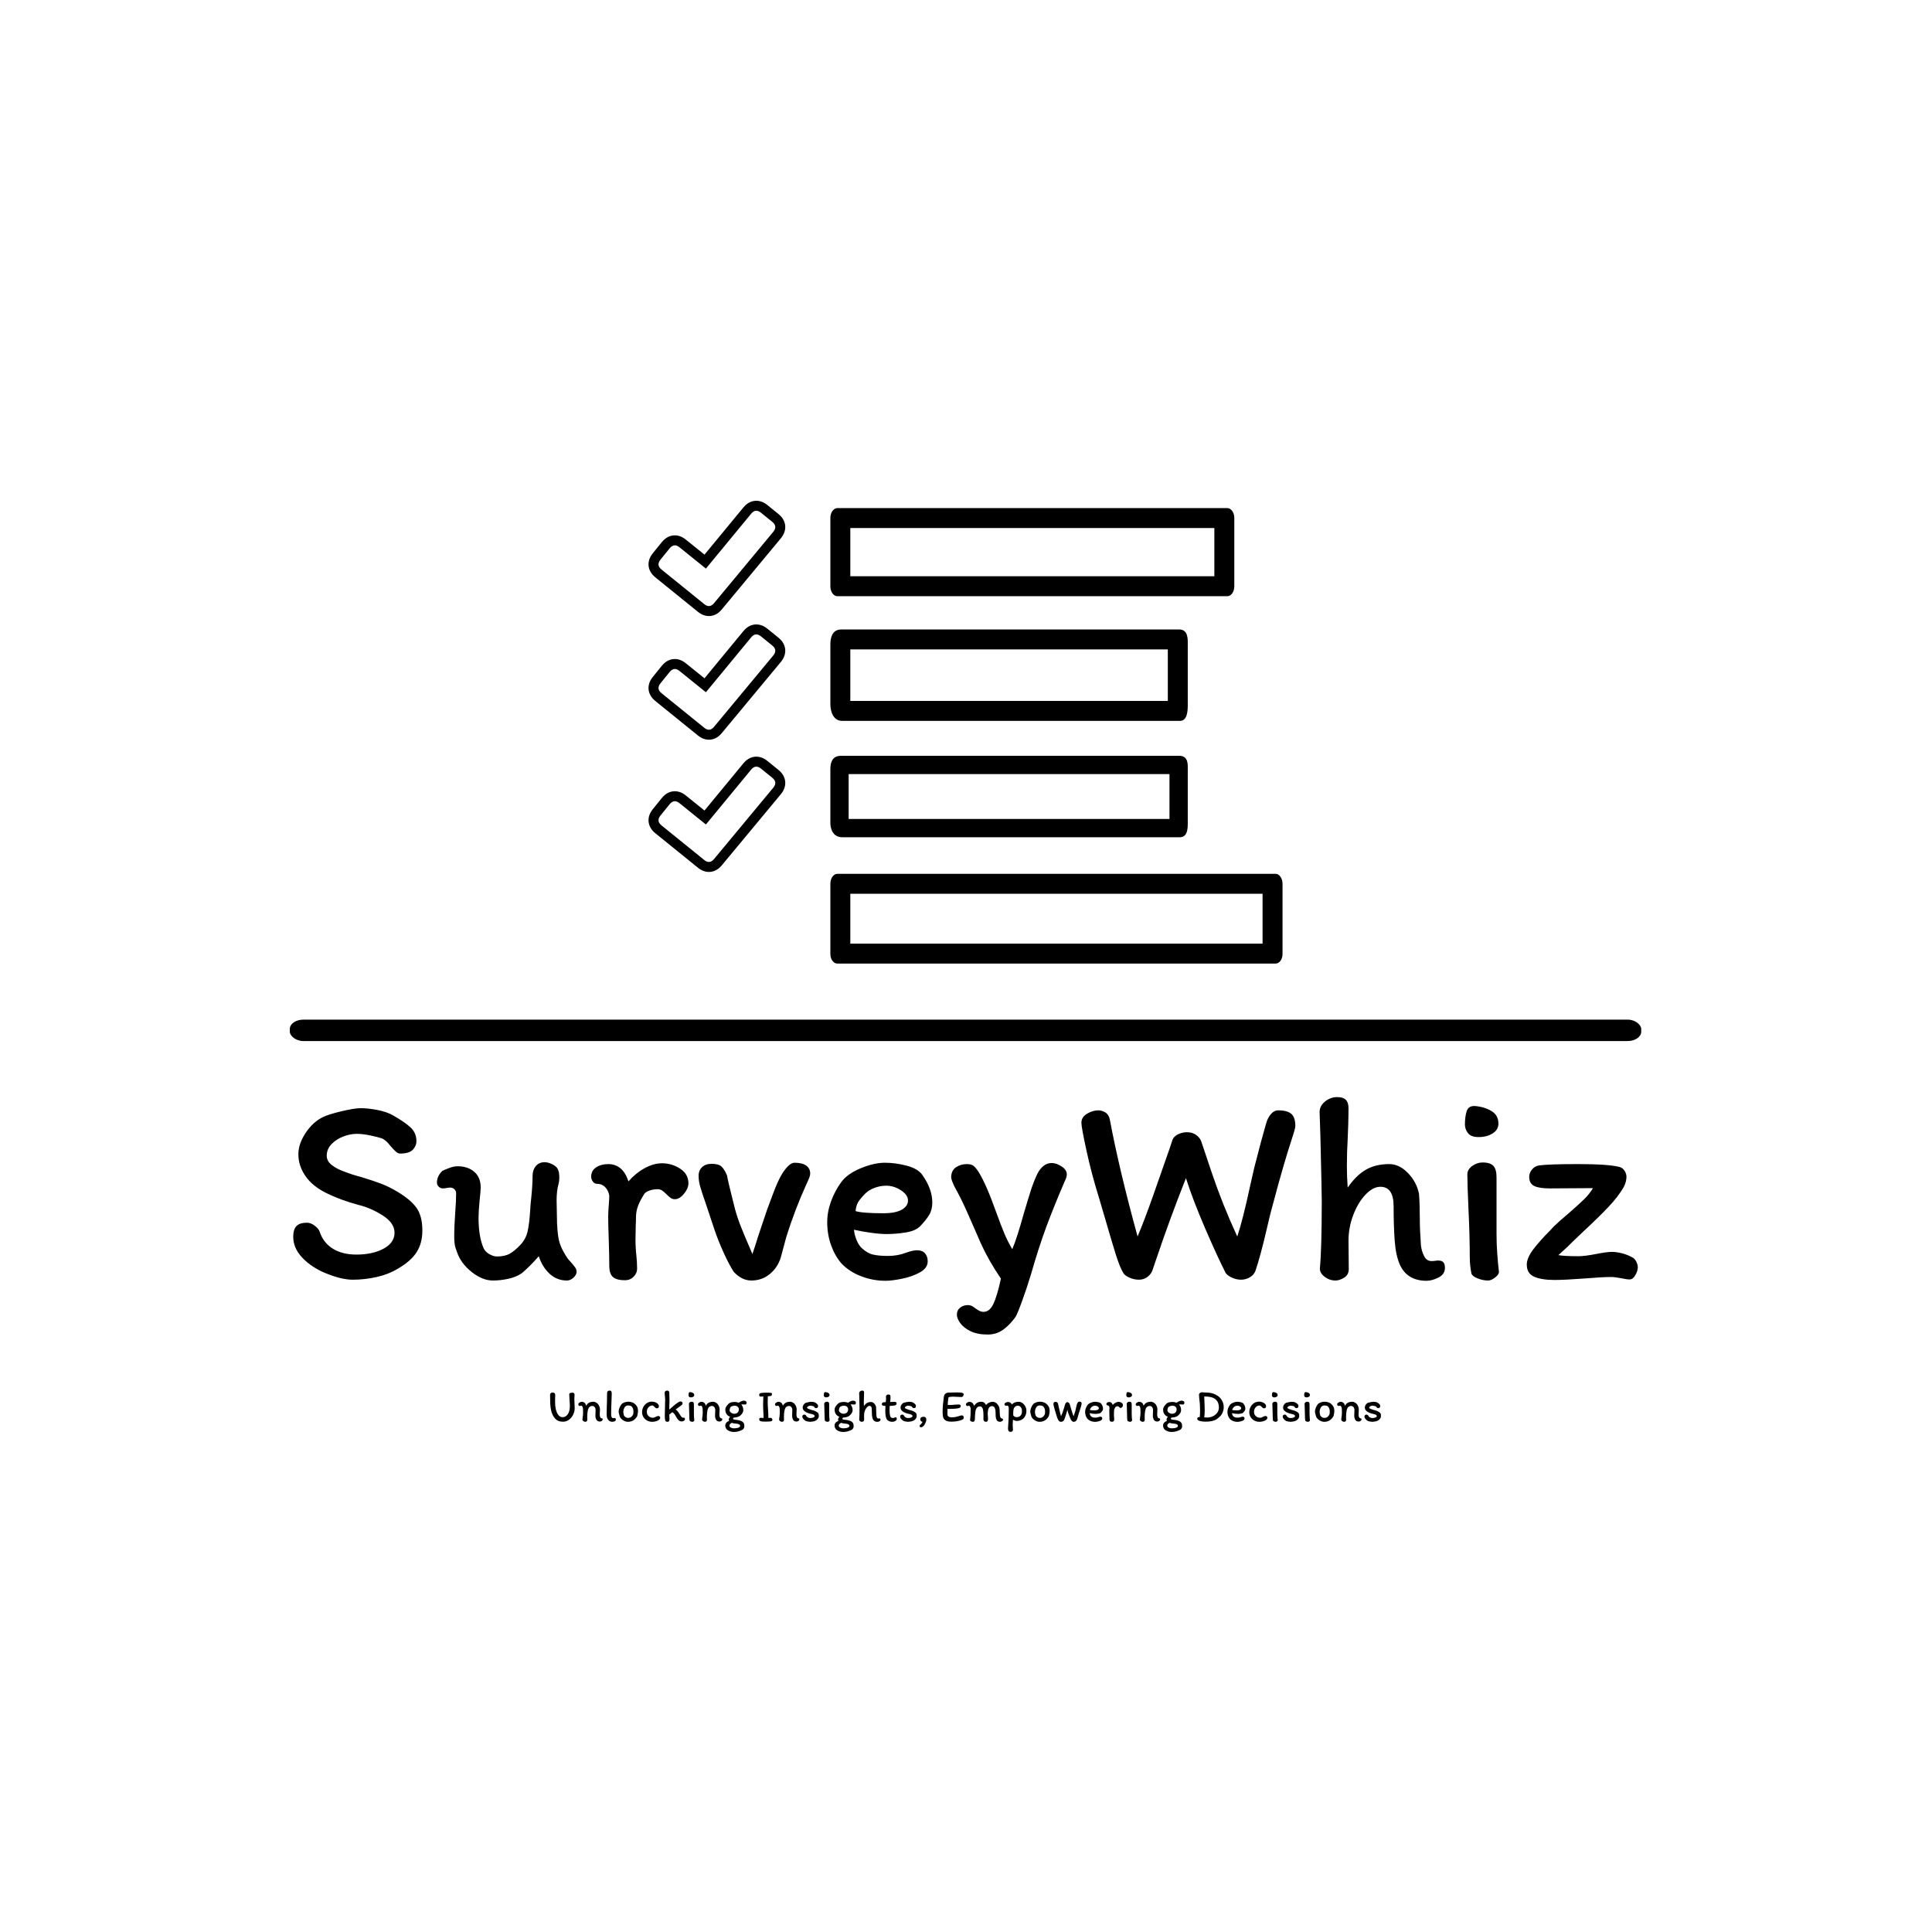 <svg xmlns="http://www.w3.org/2000/svg" version="1.1" xmlns:xlink="http://www.w3.org/1999/xlink" xmlns:svgjs="http://svgjs.dev/svgjs" width="1000" height="1000" viewBox="0 0 1000 1000"><rect width="1000" height="1000" fill="#ffffff"></rect><g transform="matrix(0.7,0,0,0.7,149.751,259.395)"><svg viewBox="0 0 359 247" data-background-color="#333333" preserveAspectRatio="xMidYMid meet" height="688" width="1000" xmlns="http://www.w3.org/2000/svg" xmlns:xlink="http://www.w3.org/1999/xlink"><g id="tight-bounds" transform="matrix(1,0,0,1,0.128,-0.1)"><svg viewBox="0 0 358.745 247.2" height="247.2" width="358.745"><g><svg viewBox="0 0 397.498 273.904" height="247.2" width="358.745"><g><rect width="397.498" height="6.298" x="0" y="152.616" fill="#000000" opacity="1" stroke-width="0" stroke="transparent" fill-opacity="1" class="rect-o-0" data-fill-palette-color="primary" rx="1%" id="o-0" data-palette-color="#7fc37e"></rect></g><g transform="matrix(1,0,0,1,0.989,175.402)"><svg viewBox="0 0 395.52 98.501" height="98.501" width="395.52"><g id="textblocktransform"><svg viewBox="0 0 395.52 98.501" height="98.501" width="395.52" id="textblock"><g><svg viewBox="0 0 395.52 69.84" height="69.84" width="395.52"><g transform="matrix(1,0,0,1,0,0)"><svg width="395.52" viewBox="2.15 -33.75 248.88 43.95" height="69.84" data-palette-color="#7fc37e"><g class="undefined-text-0" data-fill-palette-color="primary" id="text-0"><path d="M26.05-9.05Q26.05-6.7 24.98-5.03 23.9-3.35 21.45-1.95L21.45-1.95Q19.8-0.95 17.6-0.45 15.4 0.05 13.15 0.05L13.15 0.05Q10.85 0.05 7.45-1.45L7.45-1.45Q5-2.65 3.58-4.3 2.15-5.95 2.15-7.9L2.15-7.9Q2.15-9.25 2.75-9.88 3.35-10.5 4.7-10.5L4.7-10.5Q5.4-10.5 6.15-9.93 6.9-9.35 7.05-8.8L7.05-8.8Q7.75-6.75 9.5-5.68 11.25-4.6 13.85-4.6L13.85-4.6Q16.85-4.6 18.88-5.7 20.9-6.8 20.9-8.65L20.9-8.65Q20.9-10.45 18.7-11.85 16.5-13.25 14.2-13.8L14.2-13.8Q10.9-14.7 8.35-15.95L8.35-15.95Q5.7-17.25 4.4-19.15 3.1-21.05 3.1-23.15L3.1-23.15Q3.1-25.1 4.45-27.13 5.8-29.15 7.65-30.05L7.65-30.05Q8.65-30.55 11.08-31.13 13.5-31.7 14.6-31.7L14.6-31.7Q16.05-31.7 17.8-31.35 19.55-31 20.65-30.35L20.65-30.35Q22.85-29.1 23.9-28.1 24.95-27.1 24.95-25.6L24.95-25.6Q24.95-24.7 24.28-24 23.6-23.3 21.95-23.3L21.95-23.3Q21.55-23.3 21.15-23.65 20.75-24 20.15-24.7L20.15-24.7Q19.35-25.75 18.6-26.1L18.6-26.1Q17.85-26.35 16.43-26.65 15-26.95 13.9-26.95L13.9-26.95Q12.7-26.95 11.4-26.45 10.1-25.95 9.22-25.03 8.35-24.1 8.35-22.9L8.35-22.9Q8.35-21.9 9.28-21.18 10.2-20.45 11.5-20L11.5-20Q13-19.4 14.75-18.95L14.75-18.95Q17.05-18.25 18.53-17.68 20-17.1 21.4-16.25L21.4-16.25Q23.85-14.8 24.95-13.28 26.05-11.75 26.05-9.05L26.05-9.05ZM29.8-16.85Q29.4-16.85 29.07-17.18 28.75-17.5 28.75-17.95L28.75-17.95Q28.75-19.1 29.75-20.1L29.75-20.1Q30.05-20.25 30.95-20.6 31.85-20.95 32.55-20.95L32.55-20.95Q34.45-20.95 35.65-19.93 36.85-18.9 36.85-17L36.85-17Q36.85-16.45 36.65-14.65L36.65-14.65Q36.45-12.55 36.45-11.4L36.45-11.4Q36.45-7.9 37.4-5.75L37.4-5.75Q37.75-5.05 38.5-4.65 39.25-4.25 39.85-4.25L39.85-4.25Q41.3-4.25 42.2-4.75 43.1-5.25 44.15-6.35L44.15-6.35Q45.2-7.45 45.52-8.85 45.85-10.25 46-12.7L46-12.7Q46.1-14.3 46.2-15.05L46.2-15.05Q46.45-17.45 46.45-19.15L46.45-19.15Q46.45-20.25 47.05-20.98 47.65-21.7 48.7-21.7L48.7-21.7Q49.3-21.7 50.07-21.33 50.85-20.95 51.1-20.45L51.1-20.45Q51.4-19.95 51.4-18.8L51.4-18.8Q51.4-18.2 51.25-17.65L51.25-17.65Q50.9-16.4 50.9-14.65L50.9-14.65 50.95-12.05Q50.95-8.5 51.45-6.8L51.45-6.8Q51.7-6 52.15-5.18 52.6-4.35 53-3.8L53-3.8Q54-2.7 54.3-2.27 54.6-1.85 54.6-1.45L54.6-1.45Q54.6-0.85 54.02-0.33 53.45 0.2 52.8 0.2L52.8 0.2Q50.95 0.2 49.6-1.05 48.25-2.3 47.6-4.3L47.6-4.3Q45.9-2.35 44.45-1.15L44.45-1.15Q43.45-0.45 42-0.13 40.55 0.2 39.1 0.2L39.1 0.2Q37.15 0.2 35.15-1.4 33.15-3 32.45-5.1L32.45-5.1Q32.4-5.2 32.17-5.9 31.95-6.6 31.95-8L31.95-8Q31.95-9.85 32.15-12.65L32.15-12.65Q32.3-14.45 32.3-15.95L32.3-15.95Q32.3-16.4 31.97-16.7 31.65-17 31.25-17L31.25-17Q30.95-17 30.57-16.93 30.2-16.85 29.8-16.85L29.8-16.85ZM65.8-2Q65.8-1.15 65.15-0.5 64.5 0.15 63.55 0.15L63.55 0.15Q62.05 0.15 61.35-0.43 60.65-1 60.65-2.55L60.65-2.55Q60.65-4.4 60.55-7.4L60.55-7.4Q60.45-9.9 60.45-11.6L60.45-11.6Q60.45-12.4 60.55-13.7L60.55-13.7Q60.65-14.9 60.65-15.5L60.65-15.5Q60.5-16.45 59.9-17.07 59.3-17.7 58.35-17.7L58.35-17.7Q57.9-17.7 57.6-18.13 57.3-18.55 57.3-19L57.3-19Q57.3-20.15 58.22-20.75 59.15-21.35 60.45-21.35L60.45-21.35Q63.15-21.35 64.2-18.15L64.2-18.15Q65.5-19.65 67.17-20.58 68.84-21.5 70.4-21.5L70.4-21.5Q72.25-21.5 73.77-20.5 75.3-19.5 75.3-17.8L75.3-17.8Q75.3-16.85 74.47-15.85 73.65-14.85 72.8-14.85L72.8-14.85Q72.34-14.85 72.02-15.08 71.7-15.3 71.25-15.75L71.25-15.75Q70.75-16.25 70.4-16.48 70.05-16.7 69.59-16.7L69.59-16.7Q68.8-16.7 68.09-16.45 67.4-16.2 67.15-15.85L67.15-15.85Q66.34-14.6 65.97-13.6 65.59-12.6 65.59-11.45L65.59-11.45Q65.59-10.6 65.55-10.1L65.55-10.1 65.5-7.25Q65.5-6.6 65.55-5.8 65.59-5 65.65-4.6L65.65-4.6Q65.8-3.25 65.8-2L65.8-2ZM89.84-12.85Q89.99-13.25 90.92-15.75 91.84-18.25 92.64-19.55L92.64-19.55Q93.94-21.6 94.94-21.6L94.94-21.6Q96.34-21.6 97.09-21.08 97.84-20.55 97.84-19.6L97.84-19.6Q97.84-19.15 97.47-18.35 97.09-17.55 97.04-17.4L97.04-17.4Q95.04-13 93.44-7.95L93.44-7.95 92.39-4.05Q91.79-2.15 90.34-0.98 88.89 0.2 86.94 0.2L86.94 0.2Q85.19 0.2 83.69-1.4L83.69-1.4Q82.79-2.8 81.82-4.95 80.84-7.1 80.14-9.15L80.14-9.15 78.39-14.4Q77.84-15.95 77.52-17.05 77.19-18.15 77.19-19.05L77.19-19.05Q77.14-20.1 77.79-20.75 78.44-21.4 79.59-21.4L79.59-21.4Q80.89-21.4 81.44-20.88 81.99-20.35 82.44-19.25L82.44-19.25Q82.64-18.1 83.54-14.55L83.54-14.55 83.89-13.15Q84.34-11.45 85.04-9.7 85.74-7.95 86.44-6.35L86.44-6.35Q86.34-6.6 87.14-4.7L87.14-4.7Q87.64-6.15 88.29-8.25L88.29-8.25 89.84-12.85ZM100.99-10.6Q100.99-12.5 101.69-14.43 102.39-16.35 103.54-17.95L103.54-17.95Q104.69-19.55 107.19-20.58 109.69-21.6 111.64-21.6L111.64-21.6Q113.64-21.6 115.72-21.05 117.79-20.5 118.59-19.35L118.59-19.35Q120.44-16.75 120.44-14.25L120.44-14.25Q120.44-12.9 119.87-11.95 119.29-11 118.24-9.9L118.24-9.9Q117.39-9 115.57-8.7 113.74-8.4 111.94-8.4L111.94-8.4Q110.79-8.4 109.14-8.63 107.49-8.85 105.94-9.2L105.94-9.2Q106.04-8.2 106.44-7.25 106.84-6.3 107.39-5.8L107.39-5.8Q108.39-4.85 109.47-4.6 110.54-4.35 112.24-4.35L112.24-4.35Q114.04-4.35 115.59-4.95L115.59-4.95Q116.84-5.4 117.64-5.4L117.64-5.4Q118.59-5.4 119.09-4.83 119.59-4.25 119.59-3.35L119.59-3.35Q119.59-2.1 118.14-1.3 116.69-0.5 114.82-0.13 112.94 0.25 111.79 0.25L111.79 0.25Q109.44 0.25 107.24-0.6 105.04-1.45 103.59-3L103.59-3Q102.39-4.4 101.69-6.38 100.99-8.35 100.99-10.6L100.99-10.6ZM111.89-17.35Q110.79-17.35 109.69-16.93 108.59-16.5 107.89-15.75L107.89-15.75Q106.99-14.8 106.67-14.23 106.34-13.65 106.24-12.65L106.24-12.65Q107.49-12.25 111.44-12.25L111.44-12.25Q113.59-12.25 114.77-12.9 115.94-13.55 115.94-14.6L115.94-14.6Q115.94-15.65 114.64-16.5 113.34-17.35 111.89-17.35L111.89-17.35ZM130.69 10.2Q128.79 10.2 127.51 9.58 126.24 8.95 125.61 8.08 124.99 7.2 124.99 6.55L124.99 6.55Q124.99 5.7 125.59 5.23 126.19 4.75 127.04 4.75L127.04 4.75Q127.54 4.75 127.99 5.05 128.44 5.35 128.49 5.4L128.49 5.4Q128.84 5.65 129.19 5.83 129.54 6 129.94 6L129.94 6Q131.04 6 131.74 4.55 132.44 3.1 133.14-0.15L133.14-0.15Q130.89-3.45 129.39-6.75L129.39-6.75 128.24-9.4Q127.99-10 126.86-12.53 125.74-15.05 124.64-17L124.64-17Q123.94-18.4 123.94-18.9L123.94-18.9Q123.94-20.15 124.81-20.75 125.69-21.35 126.84-21.35L126.84-21.35Q127.64-21.35 128.06-21.03 128.49-20.7 129.04-19.85L129.04-19.85Q130.49-17.45 132.19-12.65L132.19-12.65Q133.19-9.9 133.79-8.47 134.39-7.05 135.24-5.6L135.24-5.6Q136.09-7.55 137.39-12.25L137.39-12.25Q138.19-14.95 138.71-16.57 139.24-18.2 139.89-19.55L139.89-19.55Q140.34-20.45 141.01-21 141.69-21.55 142.54-21.55L142.54-21.55Q143.39-21.55 144.36-20.93 145.34-20.3 145.34-19.45L145.34-19.45Q145.34-18.95 144.99-18.25L144.99-18.25Q143.04-13.75 141.56-9.78 140.09-5.8 138.74-1.05L138.74-1.05Q137.94 1.6 137.06 4 136.19 6.4 135.84 6.95L135.84 6.95Q134.84 8.35 133.59 9.28 132.34 10.2 130.69 10.2L130.69 10.2ZM182.24-28.9Q182.54-29.95 183.14-30.63 183.74-31.3 184.44-31.3L184.44-31.3Q186.14-31.3 186.89-30.65 187.64-30 187.64-28.4L187.64-28.4Q187.64-27.95 186.94-25.85L186.94-25.85Q185.39-21.1 183.54-14.1L183.54-14.1Q183.09-12.5 182.81-11.3 182.54-10.1 182.34-9.3L182.34-9.3Q181.14-4.15 180.24-1.55L180.24-1.55Q179.94-0.8 179.19-0.38 178.44 0.05 177.59 0.05L177.59 0.05Q176.74 0.05 175.91-0.33 175.09-0.7 174.74-1.2L174.74-1.2Q173.19-4.25 170.91-9.53 168.64-14.8 167.39-18.75L167.39-18.75Q164.29-10.9 161.84-3.6L161.84-3.6Q161.69-3.15 161.51-2.63 161.34-2.1 161.14-1.55L161.14-1.55Q160.79-0.8 160.14-0.38 159.49 0.05 158.69 0.05L158.69 0.05Q157.79 0.05 156.94-0.33 156.09-0.7 155.79-1.2L155.79-1.2Q155.14-2.3 154.41-4.6 153.69-6.9 152.49-11.05L152.49-11.05 151.24-15.3Q149.94-19.45 148.99-23.8 148.04-28.15 148.04-29L148.04-29Q148.04-30.05 149.09-30.68 150.14-31.3 151.19-31.3L151.19-31.3Q151.79-31.3 152.44-30.93 153.09-30.55 153.29-29.65L153.29-29.65Q155.04-20.3 158.44-7.95L158.44-7.95Q159.74-11.05 161.31-15.5 162.89-19.95 164.34-24.15L164.34-24.15 164.84-25.65Q165.04-26.4 165.86-26.83 166.69-27.25 167.54-27.25L167.54-27.25Q168.64-27.25 169.34-26.7 170.04-26.15 170.24-25.5L170.24-25.5Q170.29-25.3 172.24-19.55 174.19-13.8 176.89-7.95L176.89-7.95Q177.89-10.9 179.29-17.4L179.29-17.4 180.04-20.7Q181.39-26 182.24-28.9L182.24-28.9ZM197.48-31.7Q197.48-30.4 197.43-28.68 197.38-26.95 197.33-26.05L197.33-26.05Q197.18-23.5 197.18-20.95L197.18-20.95Q197.18-19.05 197.33-17L197.33-17Q198.88-19.25 200.68-20.3 202.48-21.35 205.03-21.35L205.03-21.35Q206.88-21.35 208.48-19.7 210.08-18.05 210.53-15.85L210.53-15.85Q210.68-13.9 210.68-11.1L210.68-11.1Q210.68-9.3 210.88-6.4L210.88-6.4Q210.98-5.3 211.46-4.35 211.93-3.4 212.83-3.4L212.83-3.4Q213.28-3.4 213.56-3.45 213.83-3.5 214.08-3.5L214.08-3.5Q214.78-3.5 215.06-3.15 215.33-2.8 215.33-2.15L215.33-2.15Q215.33-0.95 214.13-0.35 212.93 0.25 211.93 0.25L211.93 0.25Q208.33 0.25 206.98-2.75L206.98-2.75Q206.23-4.45 206.03-7.18 205.83-9.9 205.83-13.55L205.83-13.55Q205.83-17.15 203.38-17.15L203.38-17.15Q202.03-17.15 200.66-15.73 199.28-14.3 198.38-11.98 197.48-9.65 197.48-7.15L197.48-7.15 197.53-1.95Q197.53-0.85 196.68-0.33 195.83 0.2 195.08 0.2L195.08 0.2Q193.98 0.2 193.08-0.48 192.18-1.15 192.18-2L192.18-2Q192.53-5.75 192.53-14.55L192.53-14.55Q192.53-16.15 192.28-26.4L192.28-26.4 192.13-31Q192.13-32.1 193.13-32.93 194.13-33.75 195.38-33.75L195.38-33.75Q196.48-33.75 196.98-33.25 197.48-32.75 197.48-31.7L197.48-31.7ZM220.88-32.1Q222.63-31.95 223.93-31.18 225.23-30.4 225.23-28.85L225.23-28.85Q225.23-27.7 224.16-27.03 223.08-26.35 221.58-26.35L221.58-26.35Q220.13-26.35 219.58-27.1 219.03-27.85 219.03-28.65L219.03-28.65Q219.03-30.15 219.36-31.15 219.68-32.15 220.88-32.1L220.88-32.1ZM224.88-18.95L224.88-9.95 224.88-8.5Q224.88-6.55 225.01-4.83 225.13-3.1 225.33-1.35L225.33-1.35Q225.28-0.85 224.58-0.33 223.88 0.2 223.33 0.2L223.33 0.2Q222.38 0.2 221.41-0.18 220.43-0.55 220.23-1.1L220.23-1.1Q219.93-2.7 219.93-3.95L219.93-3.95Q219.93-8.05 219.68-13.15L219.68-13.15Q219.48-17.65 219.48-19.45L219.48-19.45Q219.48-20.35 220.38-21 221.28-21.65 222.28-21.65L222.28-21.65Q223.73-21.65 224.31-21 224.88-20.35 224.88-18.95L224.88-18.95ZM248.43-17.1Q247.38-15.3 245.58-13.4 243.78-11.5 240.98-8.9L240.98-8.9Q238.33-6.4 238.03-6.05L238.03-6.05 236.33-4.5Q237.33-4.3 240.08-4.3L240.08-4.3Q241.18-4.3 243.28-4.7L243.28-4.7Q245.28-5.1 246.23-5.1L246.23-5.1Q247.03-5.1 248.05-4.85 249.08-4.6 249.98-4.1L249.98-4.1Q250.43-3.9 250.73-3.33 251.03-2.75 251.03-2.25L251.03-2.25Q251.03-1.6 250.58-0.8 250.13 0 249.53 0L249.53 0Q248.98 0 248.08-0.2L248.08-0.2Q246.73-0.45 246.18-0.45L246.18-0.45Q244.43-0.45 241.53-0.2L241.53-0.2Q237.53 0.1 235.63 0.1L235.63 0.1Q233.23 0.1 231.85-0.5 230.48-1.1 230.48-2.75L230.48-2.75Q230.48-4 231.73-5.63 232.98-7.25 234.78-9.05L234.78-9.05 235.48-9.8Q236.28-10.6 238.18-12.2L238.18-12.2Q240.08-13.85 241.08-14.83 242.08-15.8 242.73-16.9L242.73-16.9 234.73-16.85Q232.78-16.85 231.85-17.3 230.93-17.75 230.93-19L230.93-19Q230.93-19.7 231.43-20.33 231.93-20.95 232.73-21.1L232.73-21.1Q234.53-21.35 240.08-21.35L240.08-21.35Q245.63-21.35 247.73-20.8L247.73-20.8Q248.28-20.6 248.6-20.08 248.93-19.55 248.93-19L248.93-19Q248.93-18.1 248.43-17.1L248.43-17.1Z" fill="#000000" data-fill-palette-color="primary"></path></g></svg></g></svg></g><g transform="matrix(1,0,0,1,75.544,86.327)"><svg viewBox="0 0 244.431 12.174" height="12.174" width="244.431"><g transform="matrix(1,0,0,1,0,0)"><svg width="244.431" viewBox="3.25 -33.75 903.4 45" height="12.174" data-palette-color="#7fc37e"><path d="M8.85-29Q8.85-27.55 8.75-25.15L8.75-25.15 8.7-21.9Q8.7-17.15 9.4-13.95L9.4-13.95Q10.4-9.45 12.4-7L12.4-7Q14.25-4.85 16.95-4.85L16.95-4.85Q19.05-4.85 20.7-6.13 22.35-7.4 23.25-9.3L23.25-9.3Q24.75-12.4 24.75-16.95L24.75-16.95Q24.75-19.7 24.4-23.45L24.4-23.45Q24.1-27.65 24.1-29.75L24.1-29.75Q24.1-30.85 25.4-31.18 26.7-31.5 28.1-31.5L28.1-31.5Q28.6-31.5 29.25-30.85 29.9-30.2 29.9-29.45L29.9-29.45Q29.9-27.95 29.75-26.6L29.75-26.6Q29.65-25.1 29.65-24.5L29.65-24.5Q29.65-22.6 29.85-19.2L29.85-19.2Q29.9-18.35 29.95-17.15 30-15.95 30-14.4L30-14.4Q30-11 28.38-7.63 26.75-4.25 23.85-2.08 20.95 0.1 17.3 0.1L17.3 0.1Q11.7 0.1 8.55-3.53 5.4-7.15 4.25-12.9L4.25-12.9Q3.6-16.2 3.43-19.8 3.25-23.4 3.25-29.45L3.25-29.45Q3.25-30.25 4.03-30.95 4.8-31.65 5.7-31.65L5.7-31.65Q8.85-31.65 8.85-29L8.85-29ZM58.6-3.85Q58.85-3.75 59.4-3.6 59.95-3.45 60.2-3.3 60.45-3.15 60.45-2.85L60.45-2.85Q60.5-1.65 59.57-0.88 58.65-0.1 57.4-0.1L57.4-0.1Q55.45-0.1 54.35-1.15 53.25-2.2 52.75-4.35L52.75-4.35Q52.55-5.2 52.55-6.7L52.55-6.7Q52.55-7.55 52.65-9.45L52.65-9.45Q52.75-11.45 52.75-12.65L52.75-12.65Q52.75-14.4 51.77-15.73 50.8-17.05 49.05-17.05L49.05-17.05Q48-17.05 46.85-16.43 45.7-15.8 45.25-14.9L45.25-14.9Q44.5-13.45 44.2-11.75L44.2-11.75Q43.65-8.75 43.65-5.5L43.65-5.5Q43.65-3.95 43.7-3.1L43.7-3.1Q43.7-2.9 43.72-2.33 43.75-1.75 43.62-1.28 43.5-0.8 43.2-0.4L43.2-0.4Q42.95-0.15 42.42 0.03 41.9 0.2 41.45 0.2L41.45 0.2Q40.75 0.2 39.7-0.4 38.65-1 38.5-1.75L38.5-1.75 38.45-2.6Q38.45-3.05 38.55-3.65L38.55-3.65Q39.15-7.15 39.15-9.75L39.15-9.75Q39.15-10.9 39.1-11.55L39.1-11.55 39.05-13.9Q39.05-15.1 38.45-16.23 37.85-17.35 37.05-17.35L37.05-17.35Q36.8-17.35 36.35-17.18 35.9-17 35.6-17L35.6-17Q35.1-17 34.52-17.5 33.95-18 33.95-18.55L33.95-18.55Q33.95-19.6 34.65-20.25L34.65-20.25Q35.4-20.85 36.12-21.2 36.85-21.55 37.8-21.55L37.8-21.55Q38.6-21.55 39.1-21.4 39.6-21.25 40.45-20.75L40.45-20.75Q40.9-20.5 41.5-19.65 42.1-18.8 42.5-17.25L42.5-17.25Q43.8-19.65 45.72-20.63 47.65-21.6 50.65-21.6L50.65-21.6Q51.8-21.6 53.12-20.85 54.45-20.1 55.4-19.1L55.4-19.1Q56.3-18 56.9-16.38 57.5-14.75 57.5-13.45L57.5-13.45Q57.5-12.7 57.4-11L57.4-11Q57.25-9.65 57.25-8.15L57.25-8.15Q57.25-4.65 58.6-3.85L58.6-3.85ZM69.65-7.75Q69.65-5.85 70.22-4.83 70.8-3.8 71.7-3.8L71.7-3.8Q72.2-3.8 72.65-3.88 73.09-3.95 73.55-3.95L73.55-3.95Q74.05-3.95 74.42-3.45 74.8-2.95 74.8-2.35L74.8-2.35Q74.8-1.15 73.67-0.48 72.55 0.2 70.65 0.2L70.65 0.2Q69.3 0.2 67.92-0.63 66.55-1.45 65.65-3.23 64.75-5 64.75-7.65L64.75-7.65Q64.75-13.35 64.95-17.3L64.95-17.3Q65.2-22 65.2-29.15L65.2-29.15Q65.2-31.4 65.45-32.3L65.45-32.3Q65.75-33 66.42-33.38 67.09-33.75 67.84-33.75L67.84-33.75Q68.59-33.75 69.17-33.5 69.75-33.25 69.95-32.7L69.95-32.7Q70.15-32.1 70.22-31.53 70.3-30.95 70.3-29.9L70.3-29.9Q70.3-27.85 70.15-25.95L70.15-25.95Q70.05-23.65 70.05-22.6L70.05-22.6Q69.65-13.8 69.65-7.75L69.65-7.75ZM97.99-16.05Q98.39-15.35 98.64-14.03 98.89-12.7 98.89-11.65L98.89-11.65Q98.89-9.7 98.04-6.1L98.04-6.1Q94.59 0.2 87.84 0.2L87.84 0.2Q85.34 0.2 82.74-1.45 80.14-3.1 79.14-5.25L79.14-5.25Q77.79-9.55 77.79-10.7L77.79-10.7Q77.79-12.7 78.67-14.95 79.54-17.2 80.89-18.85L80.89-18.85Q81.74-20 83.94-20.83 86.14-21.65 87.94-21.65L87.94-21.65Q91.44-21.65 93.89-20.33 96.34-19 97.99-16.05L97.99-16.05ZM93.64-8Q93.89-8.65 93.89-11.35L93.89-11.35Q93.89-12.8 93.37-14.2 92.84-15.6 91.84-16.6L91.84-16.6Q91.74-16.7 91.29-16.93 90.84-17.15 90.07-17.38 89.29-17.6 88.29-17.6L88.29-17.6Q85.49-17.6 84.19-15.35 82.89-13.1 82.89-10.25L82.89-10.25Q82.89-9.75 83.17-8.35 83.44-6.95 83.64-6.6L83.64-6.6Q83.79-6.25 84.42-5.63 85.04-5 85.97-4.53 86.89-4.05 87.89-4.05L87.89-4.05Q90.14-4.05 91.49-5.13 92.84-6.2 93.64-8L93.64-8ZM121.54-16.7Q121.54-14.5 119.29-14.5L119.29-14.5Q118.54-14.5 118.04-14.85 117.54-15.2 116.94-15.9L116.94-15.9Q115.44-17.55 114.34-17.55L114.34-17.55Q112.89-17.55 111.52-16.7 110.14-15.85 109.29-14.3 108.44-12.75 108.44-10.85L108.44-10.85Q108.44-8.75 109.27-7.35 110.09-5.95 111.84-4.95L111.84-4.95Q112.49-4.6 113.37-4.4 114.24-4.2 114.89-4.2L114.89-4.2Q116.34-4.2 118.54-5.35L118.54-5.35Q119.34-5.75 119.89-5.95 120.44-6.15 121.04-6.15L121.04-6.15Q121.59-6.15 122.29-5.65 122.99-5.15 122.99-4.4L122.99-4.4Q122.99-2.9 121.59-1.88 120.19-0.85 118.17-0.33 116.14 0.2 114.29 0.2L114.29 0.2Q111.34 0.2 108.82-1.15 106.29-2.5 104.79-4.88 103.29-7.25 103.29-10.25L103.29-10.25Q103.29-13.45 104.74-16.1 106.19-18.75 108.64-20.25 111.09-21.75 113.99-21.75L113.99-21.75Q115.64-21.75 117.39-21.15 119.14-20.55 120.34-19.4 121.54-18.25 121.54-16.7L121.54-16.7ZM131.09 0.2Q130.09 0.2 129.39-0.15 128.69-0.5 128.54-0.9L128.54-0.9Q127.99-2.9 127.99-6.15L127.99-6.15Q127.99-12.15 128.19-15.9L128.19-15.9Q128.39-20.35 128.39-24.45L128.39-24.45Q128.39-25.65 128.09-27.95L128.09-27.95Q128.04-28.35 127.94-29.4 127.84-30.45 127.84-31.35L127.84-31.35Q127.84-32.45 128.61-33.1 129.39-33.75 130.64-33.75L130.64-33.75Q131.64-33.75 132.26-33.13 132.89-32.5 132.89-31.45L132.89-31.45Q132.89-29.85 132.99-26.95L132.99-26.95Q133.09-24.25 133.09-22.9L133.09-22.9Q133.09-21.4 132.99-18.9L132.99-18.9Q132.89-17.4 132.89-16.7L132.89-16.7Q132.89-14.5 132.94-13.05L132.94-13.05Q134.79-14.9 137.79-17.4 140.79-19.9 142.44-20.9L142.44-20.9Q144.19-21.95 144.74-21.95L144.74-21.95Q145.79-21.95 146.54-21.5 147.29-21.05 147.29-20.2L147.29-20.2Q147.29-19.35 147.04-18.85 146.79-18.35 146.14-17.85L146.14-17.85 139.69-13.15Q140.79-12.6 141.56-11.75 142.34-10.9 143.14-9.65L143.14-9.65Q144.84-6.85 145.86-5.55 146.89-4.25 147.74-4.25L147.74-4.25 148.99-4.3Q149.34-4.3 149.61-3.9 149.89-3.5 149.89-2.75L149.89-2.75Q149.89-1.6 148.76-0.9 147.64-0.2 146.24-0.2L146.24-0.2Q144.29-0.2 142.79-1.73 141.29-3.25 139.94-5.85L139.94-5.85Q137.99-9.55 136.09-10.25L136.09-10.25 132.89-7.65 133.09-2.2Q133.09-0.9 132.41-0.35 131.74 0.2 131.09 0.2L131.09 0.2ZM155.64-32.1Q157.39-31.95 158.69-31.18 159.99-30.4 159.99-28.85L159.99-28.85Q159.99-27.7 158.91-27.03 157.84-26.35 156.34-26.35L156.34-26.35Q154.89-26.35 154.34-27.1 153.79-27.85 153.79-28.65L153.79-28.65Q153.79-30.15 154.11-31.15 154.44-32.15 155.64-32.1L155.64-32.1ZM159.64-18.95L159.64-9.95 159.64-8.5Q159.64-6.55 159.76-4.83 159.89-3.1 160.09-1.35L160.09-1.35Q160.04-0.85 159.34-0.33 158.64 0.2 158.09 0.2L158.09 0.2Q157.14 0.2 156.16-0.18 155.19-0.55 154.99-1.1L154.99-1.1Q154.69-2.7 154.69-3.95L154.69-3.95Q154.69-8.05 154.44-13.15L154.44-13.15Q154.24-17.65 154.24-19.45L154.24-19.45Q154.24-20.35 155.14-21 156.04-21.65 157.04-21.65L157.04-21.65Q158.49-21.65 159.06-21 159.64-20.35 159.64-18.95L159.64-18.95ZM188.68-3.85Q188.93-3.75 189.48-3.6 190.03-3.45 190.28-3.3 190.53-3.15 190.53-2.85L190.53-2.85Q190.58-1.65 189.66-0.88 188.73-0.1 187.48-0.1L187.48-0.1Q185.53-0.1 184.43-1.15 183.33-2.2 182.83-4.35L182.83-4.35Q182.63-5.2 182.63-6.7L182.63-6.7Q182.63-7.55 182.73-9.45L182.73-9.45Q182.83-11.45 182.83-12.65L182.83-12.65Q182.83-14.4 181.86-15.73 180.88-17.05 179.13-17.05L179.13-17.05Q178.08-17.05 176.93-16.43 175.78-15.8 175.33-14.9L175.33-14.9Q174.58-13.45 174.28-11.75L174.28-11.75Q173.73-8.75 173.73-5.5L173.73-5.5Q173.73-3.95 173.78-3.1L173.78-3.1Q173.78-2.9 173.81-2.33 173.83-1.75 173.71-1.28 173.58-0.8 173.28-0.4L173.28-0.4Q173.03-0.15 172.51 0.03 171.98 0.2 171.53 0.2L171.53 0.2Q170.83 0.2 169.78-0.4 168.73-1 168.58-1.75L168.58-1.75 168.53-2.6Q168.53-3.05 168.63-3.65L168.63-3.65Q169.23-7.15 169.23-9.75L169.23-9.75Q169.23-10.9 169.18-11.55L169.18-11.55 169.13-13.9Q169.13-15.1 168.53-16.23 167.93-17.35 167.13-17.35L167.13-17.35Q166.88-17.35 166.43-17.18 165.98-17 165.68-17L165.68-17Q165.18-17 164.61-17.5 164.03-18 164.03-18.55L164.03-18.55Q164.03-19.6 164.73-20.25L164.73-20.25Q165.48-20.85 166.21-21.2 166.93-21.55 167.88-21.55L167.88-21.55Q168.68-21.55 169.18-21.4 169.68-21.25 170.53-20.75L170.53-20.75Q170.98-20.5 171.58-19.65 172.18-18.8 172.58-17.25L172.58-17.25Q173.88-19.65 175.81-20.63 177.73-21.6 180.73-21.6L180.73-21.6Q181.88-21.6 183.21-20.85 184.53-20.1 185.48-19.1L185.48-19.1Q186.38-18 186.98-16.38 187.58-14.75 187.58-13.45L187.58-13.45Q187.58-12.7 187.48-11L187.48-11Q187.33-9.65 187.33-8.15L187.33-8.15Q187.33-4.65 188.68-3.85L188.68-3.85ZM212.18-0.1Q213.53 0.85 214.01 2 214.48 3.15 214.48 5.2L214.48 5.2Q214.48 6.2 213.91 7.2 213.33 8.2 212.73 8.65L212.73 8.65Q207.98 11.25 203.23 11.25L203.23 11.25Q200.88 11.25 199.18 10.65 197.48 10.05 195.98 9.05L195.98 9.05Q194.98 8.3 194.36 6.98 193.73 5.65 193.73 4.35L193.73 4.35Q193.73 2.55 194.86 1.2 195.98-0.15 197.88-0.75L197.88-0.75Q197.53-1.5 197.53-2.5L197.53-2.5Q197.53-3.45 198.93-5.35L198.93-5.35Q196.53-6.15 195.16-8.2 193.78-10.25 193.78-13L193.78-13Q193.78-14.7 194.58-16.03 195.38-17.35 196.98-19.1L196.98-19.1Q198.08-20.3 199.78-20.85 201.48-21.4 204.03-21.4L204.03-21.4Q205.83-21.4 208.48-20.6L208.48-20.6Q211.63-22.8 214.03-22.8L214.03-22.8Q214.63-22.8 215.41-22.5 216.18-22.2 216.58-21.9L216.58-21.9Q216.88-21.35 216.88-20.05L216.88-20.05Q216.88-19.55 216.46-19.07 216.03-18.6 215.38-18.6L215.38-18.6 214.18-18.65Q213.28-18.75 212.78-18.75L212.78-18.75Q212.23-18.75 211.13-18.65L211.13-18.65Q212.18-17.4 212.76-16 213.33-14.6 213.33-12.35L213.33-12.35Q213.33-10.65 212.08-8.8 210.83-6.95 209.13-5.9L209.13-5.9Q206.53-4.5 203.08-4.45L203.08-4.45Q202.68-4.05 202.41-3.73 202.13-3.4 202.13-3.2L202.13-3.2Q202.13-2.65 203.08-2.35 204.03-2.05 205.98-1.9L205.98-1.9Q207.48-1.8 209.31-1.28 211.13-0.75 212.18-0.1L212.18-0.1ZM203.38-8.55Q205.68-8.55 207.08-9.8 208.48-11.05 208.48-13.35L208.48-13.35Q208.48-15.1 207.23-16.2 205.98-17.3 204.03-17.3L204.03-17.3Q202.78-17.3 201.36-16.88 199.93-16.45 199.33-15.55L199.33-15.55Q199.03-15.15 198.73-14.03 198.43-12.9 198.43-12.3L198.43-12.3Q198.43-11.45 199.16-10.58 199.88-9.7 201.06-9.13 202.23-8.55 203.38-8.55L203.38-8.55ZM206.53 2.3Q203.78 2.05 202.66 1.83 201.53 1.6 200.83 1.3L200.83 1.3Q198.28 2.65 198.28 4.25L198.28 4.25Q198.28 5.75 199.83 6.53 201.38 7.3 203.38 7.3L203.38 7.3Q204.28 7.3 205.83 7.1 207.38 6.9 208.43 6.4L208.43 6.4Q209.13 6.05 209.48 5.73 209.83 5.4 209.83 4.55L209.83 4.55Q209.83 3.5 208.73 2.95 207.63 2.4 206.53 2.3L206.53 2.3ZM240.03-27.6Q239.88-24.4 239.88-21.45L239.88-21.45Q239.88-18.4 240.28-12.5L240.28-12.5Q240.33-11.6 240.48-8.88 240.63-6.15 240.63-3.9L240.63-3.9Q241.13-3.95 241.7-4.05 242.28-4.15 242.58-4.15L242.58-4.15Q243.68-4.15 244.33-3.6 244.98-3.05 244.98-1.9L244.98-1.9Q244.98-1.15 244.38-0.75 243.78-0.35 242.3-0.18 240.83 0 238.03 0L238.03 0Q234.93 0 233.38-0.2 231.83-0.4 231.23-0.98 230.63-1.55 230.63-2.7L230.63-2.7Q230.63-3.55 231.18-3.85 231.73-4.15 232.73-4.15L232.73-4.15 233.78-4.1 235.43-4 235.18-9.9Q234.88-14.7 234.88-18.7L234.88-18.7Q234.88-20.85 235.03-24.6L235.03-24.6 235.13-27.35Q233.43-27.25 232.48-27.25L232.48-27.25Q231.38-27.25 231-27.65 230.63-28.05 230.63-29.3L230.63-29.3Q230.63-30.7 232.55-31.1 234.48-31.5 238.43-31.5L238.43-31.5Q241.48-31.5 243-31.3 244.53-31.1 244.53-30.4L244.53-30.4Q244.53-28.7 243.8-28.18 243.08-27.65 241.03-27.65L241.03-27.65 240.03-27.6ZM272.47-3.85Q272.72-3.75 273.27-3.6 273.82-3.45 274.07-3.3 274.32-3.15 274.32-2.85L274.32-2.85Q274.37-1.65 273.45-0.88 272.52-0.1 271.27-0.1L271.27-0.1Q269.32-0.1 268.22-1.15 267.12-2.2 266.62-4.35L266.62-4.35Q266.42-5.2 266.42-6.7L266.42-6.7Q266.42-7.55 266.52-9.45L266.52-9.45Q266.62-11.45 266.62-12.65L266.62-12.65Q266.62-14.4 265.65-15.73 264.67-17.05 262.92-17.05L262.92-17.05Q261.87-17.05 260.72-16.43 259.57-15.8 259.12-14.9L259.12-14.9Q258.37-13.45 258.07-11.75L258.07-11.75Q257.52-8.75 257.52-5.5L257.52-5.5Q257.52-3.95 257.57-3.1L257.57-3.1Q257.57-2.9 257.6-2.33 257.62-1.75 257.5-1.28 257.37-0.8 257.07-0.4L257.07-0.4Q256.82-0.15 256.3 0.03 255.77 0.2 255.32 0.2L255.32 0.2Q254.62 0.2 253.57-0.4 252.52-1 252.37-1.75L252.37-1.75 252.32-2.6Q252.32-3.05 252.42-3.65L252.42-3.65Q253.02-7.15 253.02-9.75L253.02-9.75Q253.02-10.9 252.97-11.55L252.97-11.55 252.92-13.9Q252.92-15.1 252.32-16.23 251.72-17.35 250.92-17.35L250.92-17.35Q250.67-17.35 250.22-17.18 249.77-17 249.47-17L249.47-17Q248.97-17 248.4-17.5 247.82-18 247.82-18.55L247.82-18.55Q247.82-19.6 248.52-20.25L248.52-20.25Q249.27-20.85 250-21.2 250.72-21.55 251.67-21.55L251.67-21.55Q252.47-21.55 252.97-21.4 253.47-21.25 254.32-20.75L254.32-20.75Q254.77-20.5 255.37-19.65 255.97-18.8 256.37-17.25L256.37-17.25Q257.67-19.65 259.6-20.63 261.52-21.6 264.52-21.6L264.52-21.6Q265.67-21.6 267-20.85 268.32-20.1 269.27-19.1L269.27-19.1Q270.17-18 270.77-16.38 271.37-14.75 271.37-13.45L271.37-13.45Q271.37-12.7 271.27-11L271.27-11Q271.12-9.65 271.12-8.15L271.12-8.15Q271.12-4.65 272.47-3.85L272.47-3.85ZM291.92-11.25Q292.32-11 293.5-10.33 294.67-9.65 295.07-8.75 295.47-7.85 295.47-6.25L295.47-6.25Q295.47-4.45 294.42-3.08 293.37-1.7 291.72-0.95L291.72-0.95Q290.52-0.4 288.8-0.1 287.07 0.2 286.07 0.2L286.07 0.2Q285.07 0.2 283.5-0.1 281.92-0.4 281.32-0.65L281.32-0.65Q279.77-1.55 278.65-2.85 277.52-4.15 277.52-5.5L277.52-5.5Q277.52-6.5 278.17-7.08 278.82-7.65 279.87-7.65L279.87-7.65Q280.37-7.65 280.92-7.28 281.47-6.9 281.67-6.5L281.67-6.5Q282.22-5.2 283.52-4.55 284.82-3.9 286.17-3.9L286.17-3.9Q287.92-3.9 289.42-4.48 290.92-5.05 290.92-6.05L290.92-6.05Q290.92-6.5 290.7-6.78 290.47-7.05 290.07-7.35L290.07-7.35Q289.37-7.85 287.97-8.18 286.57-8.5 286.17-8.6L286.17-8.6Q284.12-9.05 282.17-9.95L282.17-9.95Q280.22-10.9 279.07-12.2 277.92-13.5 277.92-15.55L277.92-15.55Q277.92-16.9 278.92-18.38 279.92-19.85 281.17-20.45L281.17-20.45Q282.07-20.8 284.2-21.2 286.32-21.6 287.07-21.6L287.07-21.6Q288.22-21.6 289.57-21.38 290.92-21.15 291.62-20.65L291.62-20.65Q292.97-19.85 293.82-18.98 294.67-18.1 294.67-17L294.67-17Q294.67-16.45 294.42-15.83 294.17-15.2 293.82-15.05L293.82-15.05Q293.07-14.7 292.07-14.7L292.07-14.7Q291.62-14.7 291.35-14.95 291.07-15.2 290.62-15.75L290.62-15.75Q290.07-16.6 289.57-16.75L289.57-16.75Q288.97-16.9 287.82-17.13 286.67-17.35 286.27-17.35L286.27-17.35Q285.12-17.35 283.9-16.7 282.67-16.05 282.67-15.2L282.67-15.2Q282.67-14.75 283.05-14.5 283.42-14.25 283.85-14.05 284.27-13.85 284.42-13.8L284.42-13.8Q285.47-13.3 286.75-12.95 288.02-12.6 288.32-12.5L288.32-12.5Q291.02-11.85 291.92-11.25L291.92-11.25ZM302.72-32.1Q304.47-31.95 305.77-31.18 307.07-30.4 307.07-28.85L307.07-28.85Q307.07-27.7 305.99-27.03 304.92-26.35 303.42-26.35L303.42-26.35Q301.97-26.35 301.42-27.1 300.87-27.85 300.87-28.65L300.87-28.65Q300.87-30.15 301.19-31.15 301.52-32.15 302.72-32.1L302.72-32.1ZM306.72-18.95L306.72-9.95 306.72-8.5Q306.72-6.55 306.84-4.83 306.97-3.1 307.17-1.35L307.17-1.35Q307.12-0.85 306.42-0.33 305.72 0.2 305.17 0.2L305.17 0.2Q304.22 0.2 303.24-0.18 302.27-0.55 302.07-1.1L302.07-1.1Q301.77-2.7 301.77-3.95L301.77-3.95Q301.77-8.05 301.52-13.15L301.52-13.15Q301.32-17.65 301.32-19.45L301.32-19.45Q301.32-20.35 302.22-21 303.12-21.65 304.12-21.65L304.12-21.65Q305.57-21.65 306.14-21 306.72-20.35 306.72-18.95L306.72-18.95ZM331.02-0.1Q332.37 0.85 332.84 2 333.32 3.15 333.32 5.2L333.32 5.2Q333.32 6.2 332.74 7.2 332.17 8.2 331.57 8.65L331.57 8.65Q326.82 11.25 322.07 11.25L322.07 11.25Q319.72 11.25 318.02 10.65 316.32 10.05 314.82 9.05L314.82 9.05Q313.82 8.3 313.19 6.98 312.57 5.65 312.57 4.35L312.57 4.35Q312.57 2.55 313.69 1.2 314.82-0.15 316.72-0.75L316.72-0.75Q316.37-1.5 316.37-2.5L316.37-2.5Q316.37-3.45 317.77-5.35L317.77-5.35Q315.37-6.15 313.99-8.2 312.62-10.25 312.62-13L312.62-13Q312.62-14.7 313.42-16.03 314.22-17.35 315.82-19.1L315.82-19.1Q316.92-20.3 318.62-20.85 320.32-21.4 322.87-21.4L322.87-21.4Q324.67-21.4 327.32-20.6L327.32-20.6Q330.47-22.8 332.87-22.8L332.87-22.8Q333.47-22.8 334.24-22.5 335.02-22.2 335.42-21.9L335.42-21.9Q335.72-21.35 335.72-20.05L335.72-20.05Q335.72-19.55 335.29-19.07 334.87-18.6 334.22-18.6L334.22-18.6 333.02-18.65Q332.12-18.75 331.62-18.75L331.62-18.75Q331.07-18.75 329.97-18.65L329.97-18.65Q331.02-17.4 331.59-16 332.17-14.6 332.17-12.35L332.17-12.35Q332.17-10.65 330.92-8.8 329.67-6.95 327.97-5.9L327.97-5.9Q325.37-4.5 321.92-4.45L321.92-4.45Q321.52-4.05 321.24-3.73 320.97-3.4 320.97-3.2L320.97-3.2Q320.97-2.65 321.92-2.35 322.87-2.05 324.82-1.9L324.82-1.9Q326.32-1.8 328.14-1.28 329.97-0.75 331.02-0.1L331.02-0.1ZM322.22-8.55Q324.52-8.55 325.92-9.8 327.32-11.05 327.32-13.35L327.32-13.35Q327.32-15.1 326.07-16.2 324.82-17.3 322.87-17.3L322.87-17.3Q321.62-17.3 320.19-16.88 318.77-16.45 318.17-15.55L318.17-15.55Q317.87-15.15 317.57-14.03 317.27-12.9 317.27-12.3L317.27-12.3Q317.27-11.45 317.99-10.58 318.72-9.7 319.89-9.13 321.07-8.55 322.22-8.55L322.22-8.55ZM325.37 2.3Q322.62 2.05 321.49 1.83 320.37 1.6 319.67 1.3L319.67 1.3Q317.12 2.65 317.12 4.25L317.12 4.25Q317.12 5.75 318.67 6.53 320.22 7.3 322.22 7.3L322.22 7.3Q323.12 7.3 324.67 7.1 326.22 6.9 327.27 6.4L327.27 6.4Q327.97 6.05 328.32 5.73 328.67 5.4 328.67 4.55L328.67 4.55Q328.67 3.5 327.57 2.95 326.47 2.4 325.37 2.3L325.37 2.3ZM344.66-31.7Q344.66-30.4 344.61-28.68 344.56-26.95 344.51-26.05L344.51-26.05Q344.36-23.5 344.36-20.95L344.36-20.95Q344.36-19.05 344.51-17L344.51-17Q346.06-19.25 347.86-20.3 349.66-21.35 352.21-21.35L352.21-21.35Q354.06-21.35 355.66-19.7 357.26-18.05 357.71-15.85L357.71-15.85Q357.86-13.9 357.86-11.1L357.86-11.1Q357.86-9.3 358.06-6.4L358.06-6.4Q358.16-5.3 358.64-4.35 359.11-3.4 360.01-3.4L360.01-3.4Q360.46-3.4 360.74-3.45 361.01-3.5 361.26-3.5L361.26-3.5Q361.96-3.5 362.24-3.15 362.51-2.8 362.51-2.15L362.51-2.15Q362.51-0.95 361.31-0.35 360.11 0.25 359.11 0.25L359.11 0.25Q355.51 0.25 354.16-2.75L354.16-2.75Q353.41-4.45 353.21-7.18 353.01-9.9 353.01-13.55L353.01-13.55Q353.01-17.15 350.56-17.15L350.56-17.15Q349.21-17.15 347.84-15.73 346.46-14.3 345.56-11.98 344.66-9.65 344.66-7.15L344.66-7.15 344.71-1.95Q344.71-0.85 343.86-0.33 343.01 0.2 342.26 0.2L342.26 0.2Q341.16 0.2 340.26-0.48 339.36-1.15 339.36-2L339.36-2Q339.71-5.75 339.71-14.55L339.71-14.55Q339.71-16.15 339.46-26.4L339.46-26.4 339.31-31Q339.31-32.1 340.31-32.93 341.31-33.75 342.56-33.75L342.56-33.75Q343.66-33.75 344.16-33.25 344.66-32.75 344.66-31.7L344.66-31.7ZM367.91-17.1L365.51-17.3Q364.81-17.4 364.38-17.9 363.96-18.4 363.96-19.1L363.96-19.1Q363.96-19.45 364.13-19.85 364.31-20.25 364.66-20.55L364.66-20.55Q365.31-21.2 368.16-21.2L368.16-21.2Q368.56-23.15 368.56-25.15L368.56-25.15Q368.56-25.9 368.51-26.45 368.46-27 368.46-27.3L368.46-27.3Q368.46-28.4 369.29-28.95 370.11-29.5 371.16-29.5L371.16-29.5Q372.46-29.5 372.94-28.85 373.41-28.2 373.41-26.45L373.41-26.45Q373.41-23.85 372.96-21.35L372.96-21.35Q373.76-21.35 375.16-21.45L375.16-21.45Q377.06-21.55 377.91-21.55L377.91-21.55Q378.76-21.55 379.38-21.13 380.01-20.7 380.01-19.95L380.01-19.95Q380.01-18 378.26-17.65L378.26-17.65Q376.41-17.2 372.51-17.1L372.51-17.1Q372.36-15.15 372.36-12.85L372.36-12.85Q372.36-9.25 372.81-6.95L372.81-6.95Q373.11-5.35 373.84-4.63 374.56-3.9 376.01-3.9L376.01-3.9Q376.86-3.9 377.76-4.35L377.76-4.35Q378.36-4.7 378.86-4.7L378.86-4.7Q379.56-4.7 379.88-4.25 380.21-3.8 380.21-3.05L380.21-3.05Q380.21-1.65 378.71-0.73 377.21 0.2 374.86 0.2L374.86 0.2Q373.41 0.2 371.94-0.5 370.46-1.2 369.46-2.25L369.46-2.25Q369.31-2.4 368.91-3.4 368.51-4.4 368.21-5.55L368.21-5.55Q367.71-7.9 367.71-12.15L367.71-12.15Q367.71-14 367.91-17.1L367.91-17.1ZM398.31-11.25Q398.71-11 399.88-10.33 401.06-9.65 401.46-8.75 401.86-7.85 401.86-6.25L401.86-6.25Q401.86-4.45 400.81-3.08 399.76-1.7 398.11-0.95L398.11-0.95Q396.91-0.4 395.18-0.1 393.46 0.2 392.46 0.2L392.46 0.2Q391.46 0.2 389.88-0.1 388.31-0.4 387.71-0.65L387.71-0.65Q386.16-1.55 385.03-2.85 383.91-4.15 383.91-5.5L383.91-5.5Q383.91-6.5 384.56-7.08 385.21-7.65 386.26-7.65L386.26-7.65Q386.76-7.65 387.31-7.28 387.86-6.9 388.06-6.5L388.06-6.5Q388.61-5.2 389.91-4.55 391.21-3.9 392.56-3.9L392.56-3.9Q394.31-3.9 395.81-4.48 397.31-5.05 397.31-6.05L397.31-6.05Q397.31-6.5 397.08-6.78 396.86-7.05 396.46-7.35L396.46-7.35Q395.76-7.85 394.36-8.18 392.96-8.5 392.56-8.6L392.56-8.6Q390.51-9.05 388.56-9.95L388.56-9.95Q386.61-10.9 385.46-12.2 384.31-13.5 384.31-15.55L384.31-15.55Q384.31-16.9 385.31-18.38 386.31-19.85 387.56-20.45L387.56-20.45Q388.46-20.8 390.58-21.2 392.71-21.6 393.46-21.6L393.46-21.6Q394.61-21.6 395.96-21.38 397.31-21.15 398.01-20.65L398.01-20.65Q399.36-19.85 400.21-18.98 401.06-18.1 401.06-17L401.06-17Q401.06-16.45 400.81-15.83 400.56-15.2 400.21-15.05L400.21-15.05Q399.46-14.7 398.46-14.7L398.46-14.7Q398.01-14.7 397.73-14.95 397.46-15.2 397.01-15.75L397.01-15.75Q396.46-16.6 395.96-16.75L395.96-16.75Q395.36-16.9 394.21-17.13 393.06-17.35 392.66-17.35L392.66-17.35Q391.51-17.35 390.28-16.7 389.06-16.05 389.06-15.2L389.06-15.2Q389.06-14.75 389.43-14.5 389.81-14.25 390.23-14.05 390.66-13.85 390.81-13.8L390.81-13.8Q391.86-13.3 393.13-12.95 394.41-12.6 394.71-12.5L394.71-12.5Q397.41-11.85 398.31-11.25L398.31-11.25ZM408.21 0.15L408.06 0.15Q407.51 0.15 407.26-0.05L407.26-0.05Q406.66-0.4 406.21-0.98 405.76-1.55 405.76-2.6L405.76-2.6Q405.81-3.35 406.11-3.93 406.41-4.5 406.96-4.75L406.96-4.75Q408.01-5.3 409.66-5.3L409.66-5.3Q410.86-5.3 411.61-4.42 412.36-3.55 412.36-2.3L412.36-2.3Q412.36-0.8 411.48 1.18 410.61 3.15 409.76 4.25L409.76 4.25Q409.11 5 408.28 5.55 407.46 6.1 406.86 6.1L406.86 6.1Q405.66 6.1 405.33 5.73 405.01 5.35 405.01 4.4L405.01 4.4Q405.01 4 406.06 3.15L406.06 3.15Q406.91 2.4 407.11 2.1L407.11 2.1Q407.86 1.1 408.21 0.15L408.21 0.15ZM451.1-6.8Q452.05-6.8 452.53-6.08 453-5.35 453-4.5L453-4.5Q453-3.45 452.68-3.03 452.35-2.6 451.45-2.15L451.45-2.15Q449.35-1.15 446.25-0.55 443.15 0.05 439.6 0.05L439.6 0.05Q435.15 0.05 433.08-1.45 431-2.95 430.53-5.08 430.05-7.2 430.05-10.65L430.05-10.65Q430.05-14.35 430.35-17.93 430.65-21.5 431.4-27.05L431.4-27.05Q431.75-29.45 433.3-30.53 434.85-31.6 436.7-31.6L436.7-31.6Q438.25-31.6 441.75-31.7L441.75-31.7 446.1-31.75Q448.8-31.75 450-31.6L450-31.6Q451.5-31.3 452.23-30.93 452.95-30.55 452.95-29.65L452.95-29.65Q452.95-28.65 452.28-27.7 451.6-26.75 450.25-26.75L450.25-26.75Q448.7-26.75 445.8-26.95L445.8-26.95Q442.9-27.15 441.45-27.15L441.45-27.15Q440.2-27.15 439-27L439-27Q437.6-26.9 437-26.65 436.4-26.4 436.3-25.8L436.3-25.8Q435.6-20.65 435.6-18.2L435.6-18.2Q436.75-18.05 437.85-18.05L437.85-18.05Q439.25-18.05 440.85-18.2 442.45-18.35 442.9-18.4L442.9-18.4Q445.55-18.65 447.45-18.65L447.45-18.65Q448.55-18.65 449.13-18.25 449.7-17.85 449.7-17.15L449.7-17.15Q449.7-16.05 449.13-15.45 448.55-14.85 447.1-14.55L447.1-14.55Q445.35-14.2 442.78-14 440.2-13.8 437.75-13.8L437.75-13.8Q436.9-13.8 435.4-13.9L435.4-13.9Q435.25-10.85 435.25-8.25L435.25-8.25Q435.25-4.7 439.95-4.7L439.95-4.7Q442.45-4.7 444.1-5.05 445.75-5.4 447.9-6.05L447.9-6.05Q449.9-6.8 451.1-6.8L451.1-6.8ZM488.8-1.75Q488.05-3.15 487.85-4.88 487.65-6.6 487.65-9.65L487.65-9.65Q487.65-12.55 486.85-14.7 486.05-16.85 483.55-16.85L483.55-16.85Q482.6-16.85 481.67-16.28 480.75-15.7 480.3-14.85L480.3-14.85Q479.6-13.5 479.35-11.93 479.1-10.35 479.1-8.3L479.1-8.3Q479.1-7 479.25-5.65L479.25-5.65Q479.25-5.25 479.32-4.38 479.4-3.5 479.4-2.8L479.4-2.8Q479.4 0.2 477.3 0.2L477.3 0.2Q474.55 0.2 474.4-2.7L474.4-2.7Q474.4-4.75 474.45-4.9L474.45-4.9 474.45-7.05Q474.45-8.85 474.3-10.55 474.15-12.25 473.95-13.1L473.95-13.1Q473.5-14.75 472.77-15.65 472.05-16.55 470.5-16.55L470.5-16.55Q468.3-16.55 466.95-14.65L466.95-14.65Q466-13.15 465.7-11L465.7-11Q465.4-8.25 465.27-6.68 465.15-5.1 465.15-3.05L465.15-3.05Q465.15-1.6 464.67-0.7 464.2 0.2 462.9 0.2L462.9 0.2Q461.95 0.2 460.92-0.33 459.9-0.85 459.9-1.75L459.9-1.75Q459.9-2.7 460.1-3.65L460.1-3.65Q460.55-6.5 460.55-13.85L460.55-13.85Q460.55-15.05 459.97-16.18 459.4-17.3 458.6-17.3L458.6-17.3Q458.4-17.3 457.87-17.1 457.35-16.9 457.1-16.9L457.1-16.9Q456.45-16.9 455.92-17.5 455.4-18.1 455.4-18.5L455.4-18.5Q455.4-19.75 456.62-20.63 457.85-21.5 459.2-21.5L459.2-21.5Q461.05-21.5 462.35-20.35 463.65-19.2 464.35-17.15L464.35-17.15Q465.5-19.15 467.45-20.38 469.4-21.6 471.8-21.6L471.8-21.6Q473.3-21.6 474.22-21.23 475.15-20.85 475.75-20.18 476.35-19.5 477.3-18.15L477.3-18.15Q478.55-19.75 480.52-20.65 482.5-21.55 484.6-21.55L484.6-21.55Q487.1-21.55 489.1-19.53 491.1-17.5 491.8-14.85L491.8-14.85Q492.15-13.5 492.15-9.65L492.15-9.65 492.35-6.75Q492.6-4.15 494.05-3.6L494.05-3.6Q495.75-3.1 495.75-2.55L495.75-2.55Q495.75-1.35 495.15-0.8L495.15-0.8Q494.7-0.5 493.9-0.15 493.1 0.2 492.65 0.2L492.65 0.2Q489.95 0.2 488.8-1.75L488.8-1.75ZM500.45-17.4Q500-17.4 499.6-17.32 499.2-17.25 498.8-17.25L498.8-17.25Q498.25-17.25 497.77-17.75 497.3-18.25 497.3-18.65L497.3-18.65Q497.3-19.95 498.6-20.68 499.9-21.4 501.25-21.4L501.25-21.4Q502.4-21.4 503.62-20.63 504.85-19.85 505.45-18.65L505.45-18.65Q506.75-20.2 508.65-20.9 510.55-21.6 512.6-21.6L512.6-21.6Q514.9-21.6 516.87-20.15 518.85-18.7 520-16.48 521.15-14.25 521.15-12.05L521.15-12.05Q521.15-9.9 520.7-8.22 520.25-6.55 519.1-4.85L519.1-4.85Q517.8-3.05 515.62-1.9 513.45-0.75 510.45-0.75L510.45-0.75Q509.65-0.75 508.5-1.18 507.35-1.6 506.6-2.1L506.6-2.1Q506.25 1.3 506.25 3.8L506.25 3.8Q506.25 5.3 506.4 6.65L506.4 6.65Q506.5 8.25 506.5 8.95L506.5 8.95Q506.5 10.05 505.75 10.58 505 11.1 504.1 11.1L504.1 11.1Q502.3 11.1 501.72 10.13 501.15 9.15 501.15 7.35L501.15 7.35Q501.35 3.05 501.65-0.6L501.65-0.6Q501.95-5.1 501.95-14.5L501.95-14.5Q501.95-15.4 501.6-16.4 501.25-17.4 500.45-17.4L500.45-17.4ZM506.8-7.05Q507.05-6.1 508.22-5.48 509.4-4.85 510.35-4.85L510.35-4.85Q513.2-4.85 514.6-6.4L514.6-6.4Q515.65-7.5 515.97-8.55 516.3-9.6 516.3-11.9L516.3-11.9Q516.3-13.7 515.6-14.93 514.9-16.15 513.9-16.73 512.9-17.3 512-17.3L512-17.3Q509.95-17.3 508.67-16.07 507.4-14.85 507.05-12.75L507.05-12.75Q506.8-11.1 506.8-7.05L506.8-7.05ZM545.54-16.05Q545.94-15.35 546.19-14.03 546.44-12.7 546.44-11.65L546.44-11.65Q546.44-9.7 545.59-6.1L545.59-6.1Q542.14 0.2 535.39 0.2L535.39 0.2Q532.89 0.2 530.29-1.45 527.69-3.1 526.69-5.25L526.69-5.25Q525.34-9.55 525.34-10.7L525.34-10.7Q525.34-12.7 526.22-14.95 527.09-17.2 528.44-18.85L528.44-18.85Q529.29-20 531.49-20.83 533.69-21.65 535.49-21.65L535.49-21.65Q538.99-21.65 541.44-20.33 543.89-19 545.54-16.05L545.54-16.05ZM541.19-8Q541.44-8.65 541.44-11.35L541.44-11.35Q541.44-12.8 540.92-14.2 540.39-15.6 539.39-16.6L539.39-16.6Q539.29-16.7 538.84-16.93 538.39-17.15 537.62-17.38 536.84-17.6 535.84-17.6L535.84-17.6Q533.04-17.6 531.74-15.35 530.44-13.1 530.44-10.25L530.44-10.25Q530.44-9.75 530.72-8.35 530.99-6.95 531.19-6.6L531.19-6.6Q531.34-6.25 531.97-5.63 532.59-5 533.52-4.53 534.44-4.05 535.44-4.05L535.44-4.05Q537.69-4.05 539.04-5.13 540.39-6.2 541.19-8L541.19-8ZM574.44-11.9Q574.74-13 575.09-14.9L575.09-14.9Q575.59-17.15 575.89-18.3 576.19-19.45 576.69-20.25L576.69-20.25Q577.24-21.15 577.67-21.45 578.09-21.75 578.59-21.75L578.59-21.75Q581.19-21.75 581.19-19.75L581.19-19.75Q581.19-18.75 580.39-16L580.39-16Q577.74-8 576.59-3.6L576.59-3.6Q576.09-1.75 575.09-0.78 574.09 0.2 572.39 0.2L572.39 0.2Q571.54 0.2 570.67-0.63 569.79-1.45 569.24-2.65L569.24-2.65 568.69-4Q567.29-7.55 566.62-9.47 565.94-11.4 565.74-12.95L565.74-12.95 565.29-11.35Q564.09-7.05 562.79-3.35L562.79-3.35Q562.14-1.45 561.19-0.63 560.24 0.2 558.74 0.2L558.74 0.2Q557.84 0.2 557.17-0.2 556.49-0.6 555.89-1.55L555.89-1.55Q555.09-2.85 554.37-5.05 553.64-7.25 552.29-11.9L552.29-11.9Q551.64-13.9 551.09-16.13 550.54-18.35 550.54-19.25L550.54-19.25Q550.54-20.3 551.09-20.9 551.64-21.5 552.69-21.5L552.69-21.5Q554.04-21.5 554.59-20.98 555.14-20.45 555.59-19.4L555.59-19.4Q555.84-17.6 556.69-14.3L556.69-14.3 557.79-9.6Q557.89-9.05 558.39-7.3L558.39-7.3 558.79-5.85Q559.89-8.2 560.64-10.35 561.39-12.5 562.29-15.65L562.29-15.65Q562.34-15.85 563.29-19.1L563.29-19.1Q563.94-20.15 564.44-20.68 564.94-21.2 565.44-21.2L565.44-21.2Q566.44-21.2 567.17-20.58 567.89-19.95 568.24-19.05L568.24-19.05Q568.84-17.1 569.29-15.5L569.29-15.5Q569.49-14.85 570.22-12.38 570.94-9.9 571.54-8.2 572.14-6.5 572.54-5.8L572.54-5.8 574.44-11.9ZM584.99-10.6Q584.99-12.5 585.69-14.43 586.39-16.35 587.54-17.95L587.54-17.95Q588.69-19.55 591.19-20.58 593.69-21.6 595.64-21.6L595.64-21.6Q597.64-21.6 599.71-21.05 601.79-20.5 602.59-19.35L602.59-19.35Q604.44-16.75 604.44-14.25L604.44-14.25Q604.44-12.9 603.86-11.95 603.29-11 602.24-9.9L602.24-9.9Q601.39-9 599.56-8.7 597.74-8.4 595.94-8.4L595.94-8.4Q594.79-8.4 593.14-8.63 591.49-8.85 589.94-9.2L589.94-9.2Q590.04-8.2 590.44-7.25 590.84-6.3 591.39-5.8L591.39-5.8Q592.39-4.85 593.46-4.6 594.54-4.35 596.24-4.35L596.24-4.35Q598.04-4.35 599.59-4.95L599.59-4.95Q600.84-5.4 601.64-5.4L601.64-5.4Q602.59-5.4 603.09-4.83 603.59-4.25 603.59-3.35L603.59-3.35Q603.59-2.1 602.14-1.3 600.69-0.5 598.81-0.13 596.94 0.25 595.79 0.25L595.79 0.25Q593.44 0.25 591.24-0.6 589.04-1.45 587.59-3L587.59-3Q586.39-4.4 585.69-6.38 584.99-8.35 584.99-10.6L584.99-10.6ZM595.89-17.35Q594.79-17.35 593.69-16.93 592.59-16.5 591.89-15.75L591.89-15.75Q590.99-14.8 590.66-14.23 590.34-13.65 590.24-12.65L590.24-12.65Q591.49-12.25 595.44-12.25L595.44-12.25Q597.59-12.25 598.76-12.9 599.94-13.55 599.94-14.6L599.94-14.6Q599.94-15.65 598.64-16.5 597.34-17.35 595.89-17.35L595.89-17.35ZM616.63-2Q616.63-1.15 615.98-0.5 615.33 0.15 614.38 0.15L614.38 0.15Q612.88 0.15 612.18-0.43 611.48-1 611.48-2.55L611.48-2.55Q611.48-4.4 611.38-7.4L611.38-7.4Q611.28-9.9 611.28-11.6L611.28-11.6Q611.28-12.4 611.38-13.7L611.38-13.7Q611.48-14.9 611.48-15.5L611.48-15.5Q611.33-16.45 610.73-17.07 610.13-17.7 609.18-17.7L609.18-17.7Q608.73-17.7 608.43-18.13 608.13-18.55 608.13-19L608.13-19Q608.13-20.15 609.06-20.75 609.98-21.35 611.28-21.35L611.28-21.35Q613.98-21.35 615.03-18.15L615.03-18.15Q616.33-19.65 618.01-20.58 619.68-21.5 621.23-21.5L621.23-21.5Q623.08-21.5 624.61-20.5 626.13-19.5 626.13-17.8L626.13-17.8Q626.13-16.85 625.31-15.85 624.48-14.85 623.63-14.85L623.63-14.85Q623.18-14.85 622.86-15.08 622.53-15.3 622.08-15.75L622.08-15.75Q621.58-16.25 621.23-16.48 620.88-16.7 620.43-16.7L620.43-16.7Q619.63-16.7 618.93-16.45 618.23-16.2 617.98-15.85L617.98-15.85Q617.18-14.6 616.81-13.6 616.43-12.6 616.43-11.45L616.43-11.45Q616.43-10.6 616.38-10.1L616.38-10.1 616.33-7.25Q616.33-6.6 616.38-5.8 616.43-5 616.48-4.6L616.48-4.6Q616.63-3.25 616.63-2L616.63-2ZM631.63-32.1Q633.38-31.95 634.68-31.18 635.98-30.4 635.98-28.85L635.98-28.85Q635.98-27.7 634.91-27.03 633.83-26.35 632.33-26.35L632.33-26.35Q630.88-26.35 630.33-27.1 629.78-27.85 629.78-28.65L629.78-28.65Q629.78-30.15 630.11-31.15 630.43-32.15 631.63-32.1L631.63-32.1ZM635.63-18.95L635.63-9.95 635.63-8.5Q635.63-6.55 635.76-4.83 635.88-3.1 636.08-1.35L636.08-1.35Q636.03-0.85 635.33-0.33 634.63 0.2 634.08 0.2L634.08 0.2Q633.13 0.2 632.16-0.18 631.18-0.55 630.98-1.1L630.98-1.1Q630.68-2.7 630.68-3.95L630.68-3.95Q630.68-8.05 630.43-13.15L630.43-13.15Q630.23-17.65 630.23-19.45L630.23-19.45Q630.23-20.35 631.13-21 632.03-21.65 633.03-21.65L633.03-21.65Q634.48-21.65 635.06-21 635.63-20.35 635.63-18.95L635.63-18.95ZM664.68-3.85Q664.93-3.75 665.48-3.6 666.03-3.45 666.28-3.3 666.53-3.15 666.53-2.85L666.53-2.85Q666.58-1.65 665.65-0.88 664.73-0.1 663.48-0.1L663.48-0.1Q661.53-0.1 660.43-1.15 659.33-2.2 658.83-4.35L658.83-4.35Q658.63-5.2 658.63-6.7L658.63-6.7Q658.63-7.55 658.73-9.45L658.73-9.45Q658.83-11.45 658.83-12.65L658.83-12.65Q658.83-14.4 657.85-15.73 656.88-17.05 655.13-17.05L655.13-17.05Q654.08-17.05 652.93-16.43 651.78-15.8 651.33-14.9L651.33-14.9Q650.58-13.45 650.28-11.75L650.28-11.75Q649.73-8.75 649.73-5.5L649.73-5.5Q649.73-3.95 649.78-3.1L649.78-3.1Q649.78-2.9 649.8-2.33 649.83-1.75 649.7-1.28 649.58-0.8 649.28-0.4L649.28-0.4Q649.03-0.15 648.5 0.03 647.98 0.2 647.53 0.2L647.53 0.2Q646.83 0.2 645.78-0.4 644.73-1 644.58-1.75L644.58-1.75 644.53-2.6Q644.53-3.05 644.63-3.65L644.63-3.65Q645.23-7.15 645.23-9.75L645.23-9.75Q645.23-10.9 645.18-11.55L645.18-11.55 645.13-13.9Q645.13-15.1 644.53-16.23 643.93-17.35 643.13-17.35L643.13-17.35Q642.88-17.35 642.43-17.18 641.98-17 641.68-17L641.68-17Q641.18-17 640.6-17.5 640.03-18 640.03-18.55L640.03-18.55Q640.03-19.6 640.73-20.25L640.73-20.25Q641.48-20.85 642.2-21.2 642.93-21.55 643.88-21.55L643.88-21.55Q644.68-21.55 645.18-21.4 645.68-21.25 646.53-20.75L646.53-20.75Q646.98-20.5 647.58-19.65 648.18-18.8 648.58-17.25L648.58-17.25Q649.88-19.65 651.8-20.63 653.73-21.6 656.73-21.6L656.73-21.6Q657.88-21.6 659.2-20.85 660.53-20.1 661.48-19.1L661.48-19.1Q662.38-18 662.98-16.38 663.58-14.75 663.58-13.45L663.58-13.45Q663.58-12.7 663.48-11L663.48-11Q663.33-9.65 663.33-8.15L663.33-8.15Q663.33-4.65 664.68-3.85L664.68-3.85ZM688.18-0.1Q689.53 0.85 690 2 690.48 3.15 690.48 5.2L690.48 5.2Q690.48 6.2 689.9 7.2 689.33 8.2 688.73 8.65L688.73 8.65Q683.98 11.25 679.23 11.25L679.23 11.25Q676.88 11.25 675.18 10.65 673.48 10.05 671.98 9.05L671.98 9.05Q670.98 8.3 670.35 6.98 669.73 5.65 669.73 4.35L669.73 4.35Q669.73 2.55 670.85 1.2 671.98-0.15 673.88-0.75L673.88-0.75Q673.53-1.5 673.53-2.5L673.53-2.5Q673.53-3.45 674.93-5.35L674.93-5.35Q672.53-6.15 671.15-8.2 669.78-10.25 669.78-13L669.78-13Q669.78-14.7 670.58-16.03 671.38-17.35 672.98-19.1L672.98-19.1Q674.08-20.3 675.78-20.85 677.48-21.4 680.03-21.4L680.03-21.4Q681.83-21.4 684.48-20.6L684.48-20.6Q687.63-22.8 690.03-22.8L690.03-22.8Q690.63-22.8 691.4-22.5 692.18-22.2 692.58-21.9L692.58-21.9Q692.88-21.35 692.88-20.05L692.88-20.05Q692.88-19.55 692.45-19.07 692.03-18.6 691.38-18.6L691.38-18.6 690.18-18.65Q689.28-18.75 688.78-18.75L688.78-18.75Q688.23-18.75 687.13-18.65L687.13-18.65Q688.18-17.4 688.75-16 689.33-14.6 689.33-12.35L689.33-12.35Q689.33-10.65 688.08-8.8 686.83-6.95 685.13-5.9L685.13-5.9Q682.53-4.5 679.08-4.45L679.08-4.45Q678.68-4.05 678.4-3.73 678.13-3.4 678.13-3.2L678.13-3.2Q678.13-2.65 679.08-2.35 680.03-2.05 681.98-1.9L681.98-1.9Q683.48-1.8 685.3-1.28 687.13-0.75 688.18-0.1L688.18-0.1ZM679.38-8.55Q681.68-8.55 683.08-9.8 684.48-11.05 684.48-13.35L684.48-13.35Q684.48-15.1 683.23-16.2 681.98-17.3 680.03-17.3L680.03-17.3Q678.78-17.3 677.35-16.88 675.93-16.45 675.33-15.55L675.33-15.55Q675.03-15.15 674.73-14.03 674.43-12.9 674.43-12.3L674.43-12.3Q674.43-11.45 675.15-10.58 675.88-9.7 677.05-9.13 678.23-8.55 679.38-8.55L679.38-8.55ZM682.53 2.3Q679.78 2.05 678.65 1.83 677.53 1.6 676.83 1.3L676.83 1.3Q674.28 2.65 674.28 4.25L674.28 4.25Q674.28 5.75 675.83 6.53 677.38 7.3 679.38 7.3L679.38 7.3Q680.28 7.3 681.83 7.1 683.38 6.9 684.43 6.4L684.43 6.4Q685.13 6.05 685.48 5.73 685.83 5.4 685.83 4.55L685.83 4.55Q685.83 3.5 684.73 2.95 683.63 2.4 682.53 2.3L682.53 2.3ZM715.12-31.7Q721.92-31.7 725.9-29.83 729.87-27.95 731.92-25.65L731.92-25.65Q733.57-23.75 734.62-21.28 735.67-18.8 735.67-15.35L735.67-15.35Q735.67-12.8 734.52-10.03 733.37-7.25 731.52-5.55L731.52-5.55Q729.57-3.7 727.85-2.55 726.12-1.4 723.2-0.68 720.27 0.05 715.77 0.05L715.77 0.05Q712.37 0.05 709.62-0.73 706.87-1.5 706.87-3.35L706.87-3.35Q706.87-4.1 707.55-4.53 708.22-4.95 709.02-4.95L709.02-4.95Q709.47-4.95 709.62-4.9L709.62-4.9Q709.97-8.2 709.97-11.9L709.97-11.9Q709.97-16.05 709.77-18.78 709.57-21.5 709.22-24.2L709.22-24.2Q709.17-24.55 709-26.15 708.82-27.75 708.82-29.4L708.82-29.4Q708.82-30.45 709.87-31.18 710.92-31.9 712.02-31.9L712.02-31.9Q712.67-31.9 713.77-31.8L713.77-31.8Q714.67-31.7 715.12-31.7L715.12-31.7ZM714.47-4.65Q715.67-4.45 717.62-4.45L717.62-4.45Q720.92-4.45 723.87-5.83 726.82-7.2 728.62-9.68 730.42-12.15 730.42-15.4L730.42-15.4Q730.42-18.8 729.22-21.2 728.02-23.6 725.52-25.15L725.52-25.15Q723.67-26.3 720.97-26.83 718.27-27.35 714.47-27.35L714.47-27.35Q714.47-26.15 714.62-24.35L714.62-24.35Q714.62-23.75 714.72-22.25L714.72-22.25Q715.02-16.45 715.02-12.9L715.02-12.9Q715.02-7.75 714.47-4.65L714.47-4.65ZM739.72-10.6Q739.72-12.5 740.42-14.43 741.12-16.35 742.27-17.95L742.27-17.95Q743.42-19.55 745.92-20.58 748.42-21.6 750.37-21.6L750.37-21.6Q752.37-21.6 754.44-21.05 756.52-20.5 757.32-19.35L757.32-19.35Q759.17-16.75 759.17-14.25L759.17-14.25Q759.17-12.9 758.59-11.95 758.02-11 756.97-9.9L756.97-9.9Q756.12-9 754.29-8.7 752.47-8.4 750.67-8.4L750.67-8.4Q749.52-8.4 747.87-8.63 746.22-8.85 744.67-9.2L744.67-9.2Q744.77-8.2 745.17-7.25 745.57-6.3 746.12-5.8L746.12-5.8Q747.12-4.85 748.19-4.6 749.27-4.35 750.97-4.35L750.97-4.35Q752.77-4.35 754.32-4.95L754.32-4.95Q755.57-5.4 756.37-5.4L756.37-5.4Q757.32-5.4 757.82-4.83 758.32-4.25 758.32-3.35L758.32-3.35Q758.32-2.1 756.87-1.3 755.42-0.5 753.54-0.13 751.67 0.25 750.52 0.25L750.52 0.25Q748.17 0.25 745.97-0.6 743.77-1.45 742.32-3L742.32-3Q741.12-4.4 740.42-6.38 739.72-8.35 739.72-10.6L739.72-10.6ZM750.62-17.35Q749.52-17.35 748.42-16.93 747.32-16.5 746.62-15.75L746.62-15.75Q745.72-14.8 745.39-14.23 745.07-13.65 744.97-12.65L744.97-12.65Q746.22-12.25 750.17-12.25L750.17-12.25Q752.32-12.25 753.49-12.9 754.67-13.55 754.67-14.6L754.67-14.6Q754.67-15.65 753.37-16.5 752.07-17.35 750.62-17.35L750.62-17.35ZM781.72-16.7Q781.72-14.5 779.47-14.5L779.47-14.5Q778.72-14.5 778.22-14.85 777.72-15.2 777.12-15.9L777.12-15.9Q775.62-17.55 774.52-17.55L774.52-17.55Q773.07-17.55 771.69-16.7 770.32-15.85 769.47-14.3 768.62-12.75 768.62-10.85L768.62-10.85Q768.62-8.75 769.44-7.35 770.27-5.95 772.02-4.95L772.02-4.95Q772.67-4.6 773.54-4.4 774.42-4.2 775.07-4.2L775.07-4.2Q776.52-4.2 778.72-5.35L778.72-5.35Q779.52-5.75 780.07-5.95 780.62-6.15 781.22-6.15L781.22-6.15Q781.77-6.15 782.47-5.65 783.17-5.15 783.17-4.4L783.17-4.4Q783.17-2.9 781.77-1.88 780.37-0.85 778.34-0.33 776.32 0.2 774.47 0.2L774.47 0.2Q771.52 0.2 768.99-1.15 766.47-2.5 764.97-4.88 763.47-7.25 763.47-10.25L763.47-10.25Q763.47-13.45 764.92-16.1 766.37-18.75 768.82-20.25 771.27-21.75 774.17-21.75L774.17-21.75Q775.82-21.75 777.57-21.15 779.32-20.55 780.52-19.4 781.72-18.25 781.72-16.7L781.72-16.7ZM789.96-32.1Q791.71-31.95 793.01-31.18 794.31-30.4 794.31-28.85L794.31-28.85Q794.31-27.7 793.24-27.03 792.16-26.35 790.66-26.35L790.66-26.35Q789.21-26.35 788.66-27.1 788.11-27.85 788.11-28.65L788.11-28.65Q788.11-30.15 788.44-31.15 788.76-32.15 789.96-32.1L789.96-32.1ZM793.96-18.95L793.96-9.95 793.96-8.5Q793.96-6.55 794.09-4.83 794.21-3.1 794.41-1.35L794.41-1.35Q794.36-0.85 793.66-0.33 792.96 0.2 792.41 0.2L792.41 0.2Q791.46 0.2 790.49-0.18 789.51-0.55 789.31-1.1L789.31-1.1Q789.01-2.7 789.01-3.95L789.01-3.95Q789.01-8.05 788.76-13.15L788.76-13.15Q788.56-17.65 788.56-19.45L788.56-19.45Q788.56-20.35 789.46-21 790.36-21.65 791.36-21.65L791.36-21.65Q792.81-21.65 793.39-21 793.96-20.35 793.96-18.95L793.96-18.95ZM814.21-11.25Q814.61-11 815.79-10.33 816.96-9.65 817.36-8.75 817.76-7.85 817.76-6.25L817.76-6.25Q817.76-4.45 816.71-3.08 815.66-1.7 814.01-0.95L814.01-0.95Q812.81-0.4 811.09-0.1 809.36 0.2 808.36 0.2L808.36 0.2Q807.36 0.2 805.79-0.1 804.21-0.4 803.61-0.65L803.61-0.65Q802.06-1.55 800.94-2.85 799.81-4.15 799.81-5.5L799.81-5.5Q799.81-6.5 800.46-7.08 801.11-7.65 802.16-7.65L802.16-7.65Q802.66-7.65 803.21-7.28 803.76-6.9 803.96-6.5L803.96-6.5Q804.51-5.2 805.81-4.55 807.11-3.9 808.46-3.9L808.46-3.9Q810.21-3.9 811.71-4.48 813.21-5.05 813.21-6.05L813.21-6.05Q813.21-6.5 812.99-6.78 812.76-7.05 812.36-7.35L812.36-7.35Q811.66-7.85 810.26-8.18 808.86-8.5 808.46-8.6L808.46-8.6Q806.41-9.05 804.46-9.95L804.46-9.95Q802.51-10.9 801.36-12.2 800.21-13.5 800.21-15.55L800.21-15.55Q800.21-16.9 801.21-18.38 802.21-19.85 803.46-20.45L803.46-20.45Q804.36-20.8 806.49-21.2 808.61-21.6 809.36-21.6L809.36-21.6Q810.51-21.6 811.86-21.38 813.21-21.15 813.91-20.65L813.91-20.65Q815.26-19.85 816.11-18.98 816.96-18.1 816.96-17L816.96-17Q816.96-16.45 816.71-15.83 816.46-15.2 816.11-15.05L816.11-15.05Q815.36-14.7 814.36-14.7L814.36-14.7Q813.91-14.7 813.64-14.95 813.36-15.2 812.91-15.75L812.91-15.75Q812.36-16.6 811.86-16.75L811.86-16.75Q811.26-16.9 810.11-17.13 808.96-17.35 808.56-17.35L808.56-17.35Q807.41-17.35 806.19-16.7 804.96-16.05 804.96-15.2L804.96-15.2Q804.96-14.75 805.34-14.5 805.71-14.25 806.14-14.05 806.56-13.85 806.71-13.8L806.71-13.8Q807.76-13.3 809.04-12.95 810.31-12.6 810.61-12.5L810.61-12.5Q813.31-11.85 814.21-11.25L814.21-11.25ZM825.01-32.1Q826.76-31.95 828.06-31.18 829.36-30.4 829.36-28.85L829.36-28.85Q829.36-27.7 828.28-27.03 827.21-26.35 825.71-26.35L825.71-26.35Q824.26-26.35 823.71-27.1 823.16-27.85 823.16-28.65L823.16-28.65Q823.16-30.15 823.48-31.15 823.81-32.15 825.01-32.1L825.01-32.1ZM829.01-18.95L829.01-9.95 829.01-8.5Q829.01-6.55 829.13-4.83 829.26-3.1 829.46-1.35L829.46-1.35Q829.41-0.85 828.71-0.33 828.01 0.2 827.46 0.2L827.46 0.2Q826.51 0.2 825.53-0.18 824.56-0.55 824.36-1.1L824.36-1.1Q824.06-2.7 824.06-3.95L824.06-3.95Q824.06-8.05 823.81-13.15L823.81-13.15Q823.61-17.65 823.61-19.45L823.61-19.45Q823.61-20.35 824.51-21 825.41-21.65 826.41-21.65L826.41-21.65Q827.86-21.65 828.43-21 829.01-20.35 829.01-18.95L829.01-18.95ZM855.06-16.05Q855.46-15.35 855.71-14.03 855.96-12.7 855.96-11.65L855.96-11.65Q855.96-9.7 855.11-6.1L855.11-6.1Q851.66 0.2 844.91 0.2L844.91 0.2Q842.41 0.2 839.81-1.45 837.21-3.1 836.21-5.25L836.21-5.25Q834.86-9.55 834.86-10.7L834.86-10.7Q834.86-12.7 835.73-14.95 836.61-17.2 837.96-18.85L837.96-18.85Q838.81-20 841.01-20.83 843.21-21.65 845.01-21.65L845.01-21.65Q848.51-21.65 850.96-20.33 853.41-19 855.06-16.05L855.06-16.05ZM850.71-8Q850.96-8.65 850.96-11.35L850.96-11.35Q850.96-12.8 850.43-14.2 849.91-15.6 848.91-16.6L848.91-16.6Q848.81-16.7 848.36-16.93 847.91-17.15 847.13-17.38 846.36-17.6 845.36-17.6L845.36-17.6Q842.56-17.6 841.26-15.35 839.96-13.1 839.96-10.25L839.96-10.25Q839.96-9.75 840.23-8.35 840.51-6.95 840.71-6.6L840.71-6.6Q840.86-6.25 841.48-5.63 842.11-5 843.03-4.53 843.96-4.05 844.96-4.05L844.96-4.05Q847.21-4.05 848.56-5.13 849.91-6.2 850.71-8L850.71-8ZM883.65-3.85Q883.9-3.75 884.45-3.6 885-3.45 885.25-3.3 885.5-3.15 885.5-2.85L885.5-2.85Q885.55-1.65 884.63-0.88 883.7-0.1 882.45-0.1L882.45-0.1Q880.5-0.1 879.4-1.15 878.3-2.2 877.8-4.35L877.8-4.35Q877.6-5.2 877.6-6.7L877.6-6.7Q877.6-7.55 877.7-9.45L877.7-9.45Q877.8-11.45 877.8-12.65L877.8-12.65Q877.8-14.4 876.83-15.73 875.85-17.05 874.1-17.05L874.1-17.05Q873.05-17.05 871.9-16.43 870.75-15.8 870.3-14.9L870.3-14.9Q869.55-13.45 869.25-11.75L869.25-11.75Q868.7-8.75 868.7-5.5L868.7-5.5Q868.7-3.95 868.75-3.1L868.75-3.1Q868.75-2.9 868.78-2.33 868.8-1.75 868.68-1.28 868.55-0.8 868.25-0.4L868.25-0.4Q868-0.15 867.48 0.03 866.95 0.2 866.5 0.2L866.5 0.2Q865.8 0.2 864.75-0.4 863.7-1 863.55-1.75L863.55-1.75 863.5-2.6Q863.5-3.05 863.6-3.65L863.6-3.65Q864.2-7.15 864.2-9.75L864.2-9.75Q864.2-10.9 864.15-11.55L864.15-11.55 864.1-13.9Q864.1-15.1 863.5-16.23 862.9-17.35 862.1-17.35L862.1-17.35Q861.85-17.35 861.4-17.18 860.95-17 860.65-17L860.65-17Q860.15-17 859.58-17.5 859-18 859-18.55L859-18.55Q859-19.6 859.7-20.25L859.7-20.25Q860.45-20.85 861.18-21.2 861.9-21.55 862.85-21.55L862.85-21.55Q863.65-21.55 864.15-21.4 864.65-21.25 865.5-20.75L865.5-20.75Q865.95-20.5 866.55-19.65 867.15-18.8 867.55-17.25L867.55-17.25Q868.85-19.65 870.78-20.63 872.7-21.6 875.7-21.6L875.7-21.6Q876.85-21.6 878.18-20.85 879.5-20.1 880.45-19.1L880.45-19.1Q881.35-18 881.95-16.38 882.55-14.75 882.55-13.45L882.55-13.45Q882.55-12.7 882.45-11L882.45-11Q882.3-9.65 882.3-8.15L882.3-8.15Q882.3-4.65 883.65-3.85L883.65-3.85ZM903.1-11.25Q903.5-11 904.68-10.33 905.85-9.65 906.25-8.75 906.65-7.85 906.65-6.25L906.65-6.25Q906.65-4.45 905.6-3.08 904.55-1.7 902.9-0.95L902.9-0.95Q901.7-0.4 899.98-0.1 898.25 0.2 897.25 0.2L897.25 0.2Q896.25 0.2 894.68-0.1 893.1-0.4 892.5-0.65L892.5-0.65Q890.95-1.55 889.83-2.85 888.7-4.15 888.7-5.5L888.7-5.5Q888.7-6.5 889.35-7.08 890-7.65 891.05-7.65L891.05-7.65Q891.55-7.65 892.1-7.28 892.65-6.9 892.85-6.5L892.85-6.5Q893.4-5.2 894.7-4.55 896-3.9 897.35-3.9L897.35-3.9Q899.1-3.9 900.6-4.48 902.1-5.05 902.1-6.05L902.1-6.05Q902.1-6.5 901.88-6.78 901.65-7.05 901.25-7.35L901.25-7.35Q900.55-7.85 899.15-8.18 897.75-8.5 897.35-8.6L897.35-8.6Q895.3-9.05 893.35-9.95L893.35-9.95Q891.4-10.9 890.25-12.2 889.1-13.5 889.1-15.55L889.1-15.55Q889.1-16.9 890.1-18.38 891.1-19.85 892.35-20.45L892.35-20.45Q893.25-20.8 895.38-21.2 897.5-21.6 898.25-21.6L898.25-21.6Q899.4-21.6 900.75-21.38 902.1-21.15 902.8-20.65L902.8-20.65Q904.15-19.85 905-18.98 905.85-18.1 905.85-17L905.85-17Q905.85-16.45 905.6-15.83 905.35-15.2 905-15.05L905-15.05Q904.25-14.7 903.25-14.7L903.25-14.7Q902.8-14.7 902.53-14.95 902.25-15.2 901.8-15.75L901.8-15.75Q901.25-16.6 900.75-16.75L900.75-16.75Q900.15-16.9 899-17.13 897.85-17.35 897.45-17.35L897.45-17.35Q896.3-17.35 895.08-16.7 893.85-16.05 893.85-15.2L893.85-15.2Q893.85-14.75 894.23-14.5 894.6-14.25 895.03-14.05 895.45-13.85 895.6-13.8L895.6-13.8Q896.65-13.3 897.93-12.95 899.2-12.6 899.5-12.5L899.5-12.5Q902.2-11.85 903.1-11.25L903.1-11.25Z" opacity="1" transform="matrix(1,0,0,1,0,0)" fill="#000000" class="undefined-text-1" data-fill-palette-color="secondary" id="text-1"></path></svg></g></svg></g></svg></g></svg></g><g transform="matrix(1,0,0,1,105.508,0)"><svg viewBox="0 0 186.481 136.129" height="136.129" width="186.481"><g><svg xmlns="http://www.w3.org/2000/svg" xmlns:xlink="http://www.w3.org/1999/xlink" version="1.1" x="0" y="0" viewBox="56.612 111.592 381.388 278.408" enable-background="new 0 0 512 512" xml:space="preserve" height="136.129" width="186.481" class="icon-icon-0" data-fill-palette-color="accent" id="icon-0"><g fill="#fefee2" data-fill-palette-color="accent"><g fill="#fefee2" data-fill-palette-color="accent"><path d="M134.843 119.617l-6.799-5.501c-2.071-1.675-4.288-2.524-6.589-2.524-2.059 0-5.077 0.697-7.776 4.017l-23.403 28.388-11.262-9.081c-2.061-1.669-4.279-2.521-6.582-2.521-2.064 0-5.093 0.702-7.796 4.044l-5.498 6.79c-2.393 2.957-2.667 5.73-2.477 7.535 0.19 1.807 1.038 4.462 3.995 6.853l25.693 20.795c2.072 1.677 4.29 2.526 6.591 2.526 2.059 0 5.074-0.697 7.77-4.013l35.597-42.865c0.017-0.021 0.034-0.041 0.051-0.062C140.199 129.245 139.59 123.466 134.843 119.617zM131.691 130.227l-35.62 42.893c-0.979 1.212-2.023 1.818-3.13 1.818-0.896 0-1.835-0.396-2.816-1.19L64.429 152.95c-2.191-1.771-2.4-3.754-0.627-5.946l5.5-6.792c0.979-1.211 2.023-1.817 3.131-1.817 0.896 0 1.835 0.397 2.815 1.191l15.883 12.806 27.192-32.984c0.98-1.21 2.024-1.815 3.132-1.815 0.896 0 1.834 0.396 2.815 1.189l6.795 5.497C133.253 126.053 133.462 128.035 131.691 130.227z" fill="#000000" data-fill-palette-color="accent"></path><path d="M60.657 232.005l25.694 20.794c2.07 1.677 4.289 2.528 6.591 2.528 2.059 0 5.075-0.698 7.769-4.015l35.596-42.865c0.018-0.021 0.035-0.041 0.052-0.062 3.838-4.752 3.229-10.529-1.515-14.378l-6.8-5.502c-2.071-1.675-4.287-2.524-6.587-2.524h0c-2.059 0-5.078 0.698-7.777 4.018l-23.402 28.387-11.263-9.081c-2.063-1.669-4.28-2.52-6.582-2.52-2.065 0-5.095 0.702-7.797 4.047l-5.496 6.785c-2.393 2.96-2.668 5.731-2.478 7.537S57.7 229.614 60.657 232.005zM63.802 221.393l5.5-6.79c0.979-1.212 2.023-1.818 3.131-1.818 0.896 0 1.835 0.397 2.815 1.19l15.883 12.807 27.192-32.984c0.98-1.21 2.024-1.816 3.133-1.816 0.896 0 1.833 0.396 2.813 1.188l6.795 5.498c2.189 1.775 2.398 3.755 0.627 5.947l-35.62 42.894c-0.979 1.213-2.022 1.819-3.129 1.819-0.897 0-1.836-0.397-2.817-1.192l-25.696-20.796C62.237 225.567 62.028 223.586 63.802 221.393z" fill="#000000" data-fill-palette-color="accent"></path><path d="M134.844 273.553l-6.8-5.502c-2.072-1.676-4.289-2.525-6.589-2.525h0c-2.06 0-5.078 0.698-7.775 4.018l-23.403 28.386-11.263-9.079c-2.061-1.67-4.278-2.521-6.581-2.521-2.064 0-5.093 0.702-7.796 4.044l-5.498 6.79c-2.393 2.958-2.667 5.729-2.477 7.535 0.19 1.807 1.038 4.462 3.995 6.853l25.694 20.793c2.071 1.677 4.289 2.527 6.591 2.527 2.058 0 5.074-0.697 7.769-4.013l35.597-42.866c0.017-0.021 0.034-0.041 0.051-0.062C140.198 283.18 139.589 277.401 134.844 273.553zM131.691 284.159l-35.62 42.894c-0.979 1.212-2.022 1.818-3.13 1.818-0.897 0-1.835-0.397-2.816-1.191l-25.696-20.795c-2.191-1.771-2.4-3.754-0.627-5.946l5.5-6.792c0.979-1.211 2.023-1.817 3.131-1.817 0.896 0 1.835 0.397 2.815 1.191l15.883 12.804 27.192-32.982c0.979-1.211 2.023-1.816 3.131-1.816 0.897 0 1.835 0.396 2.816 1.189l6.795 5.498C133.253 279.988 133.462 281.968 131.691 284.159z" fill="#000000" data-fill-palette-color="accent"></path><path d="M170.176 169h234.648c2.307 0 4.176-2.756 4.176-5.86v-41.278c0-3.105-1.869-5.861-4.176-5.861H170.176c-2.306 0-4.176 2.756-4.176 5.861v41.278C166 166.244 167.87 169 170.176 169zM178 128h219v29H178V128z" fill="#000000" data-fill-palette-color="accent"></path><path d="M173.143 244h203.149c4.72 0 4.708-6.728 4.708-9.955v-35.469c0-3.227 0.516-9.576-5.183-9.576H173.143c-0.13 0-0.271 0-0.42 0-2.324 0-6.723 0.637-6.723 9.209v35.836C166 237.272 167.16 244 173.143 244zM178 201h191v31H178V201z" fill="#000000" data-fill-palette-color="accent"></path><path d="M173.143 314h203.149c4.72 0 4.708-5.691 4.708-8.604v-32.016c0-2.914 0.516-8.381-5.183-8.381H173.143c-0.13 0-0.27 0-0.419 0-2.324 0-6.724 0.311-6.724 8.049v32.348C166 308.309 167.16 314 173.143 314zM177 276h193v27H177V276z" fill="#000000" data-fill-palette-color="accent"></path><path d="M433.824 336H170.176c-2.306 0-4.176 2.756-4.176 5.938v42.298c0 3.184 1.87 5.764 4.176 5.764h263.648c2.307 0 4.176-2.58 4.176-5.764v-42.298C438 338.756 436.131 336 433.824 336zM426 378H178v-30h248V378z" fill="#000000" data-fill-palette-color="accent"></path></g></g></svg></g></svg></g><g></g></svg></g><defs></defs></svg><rect width="358.745" height="247.2" fill="none" stroke="none" visibility="hidden"></rect></g></svg></g></svg>
